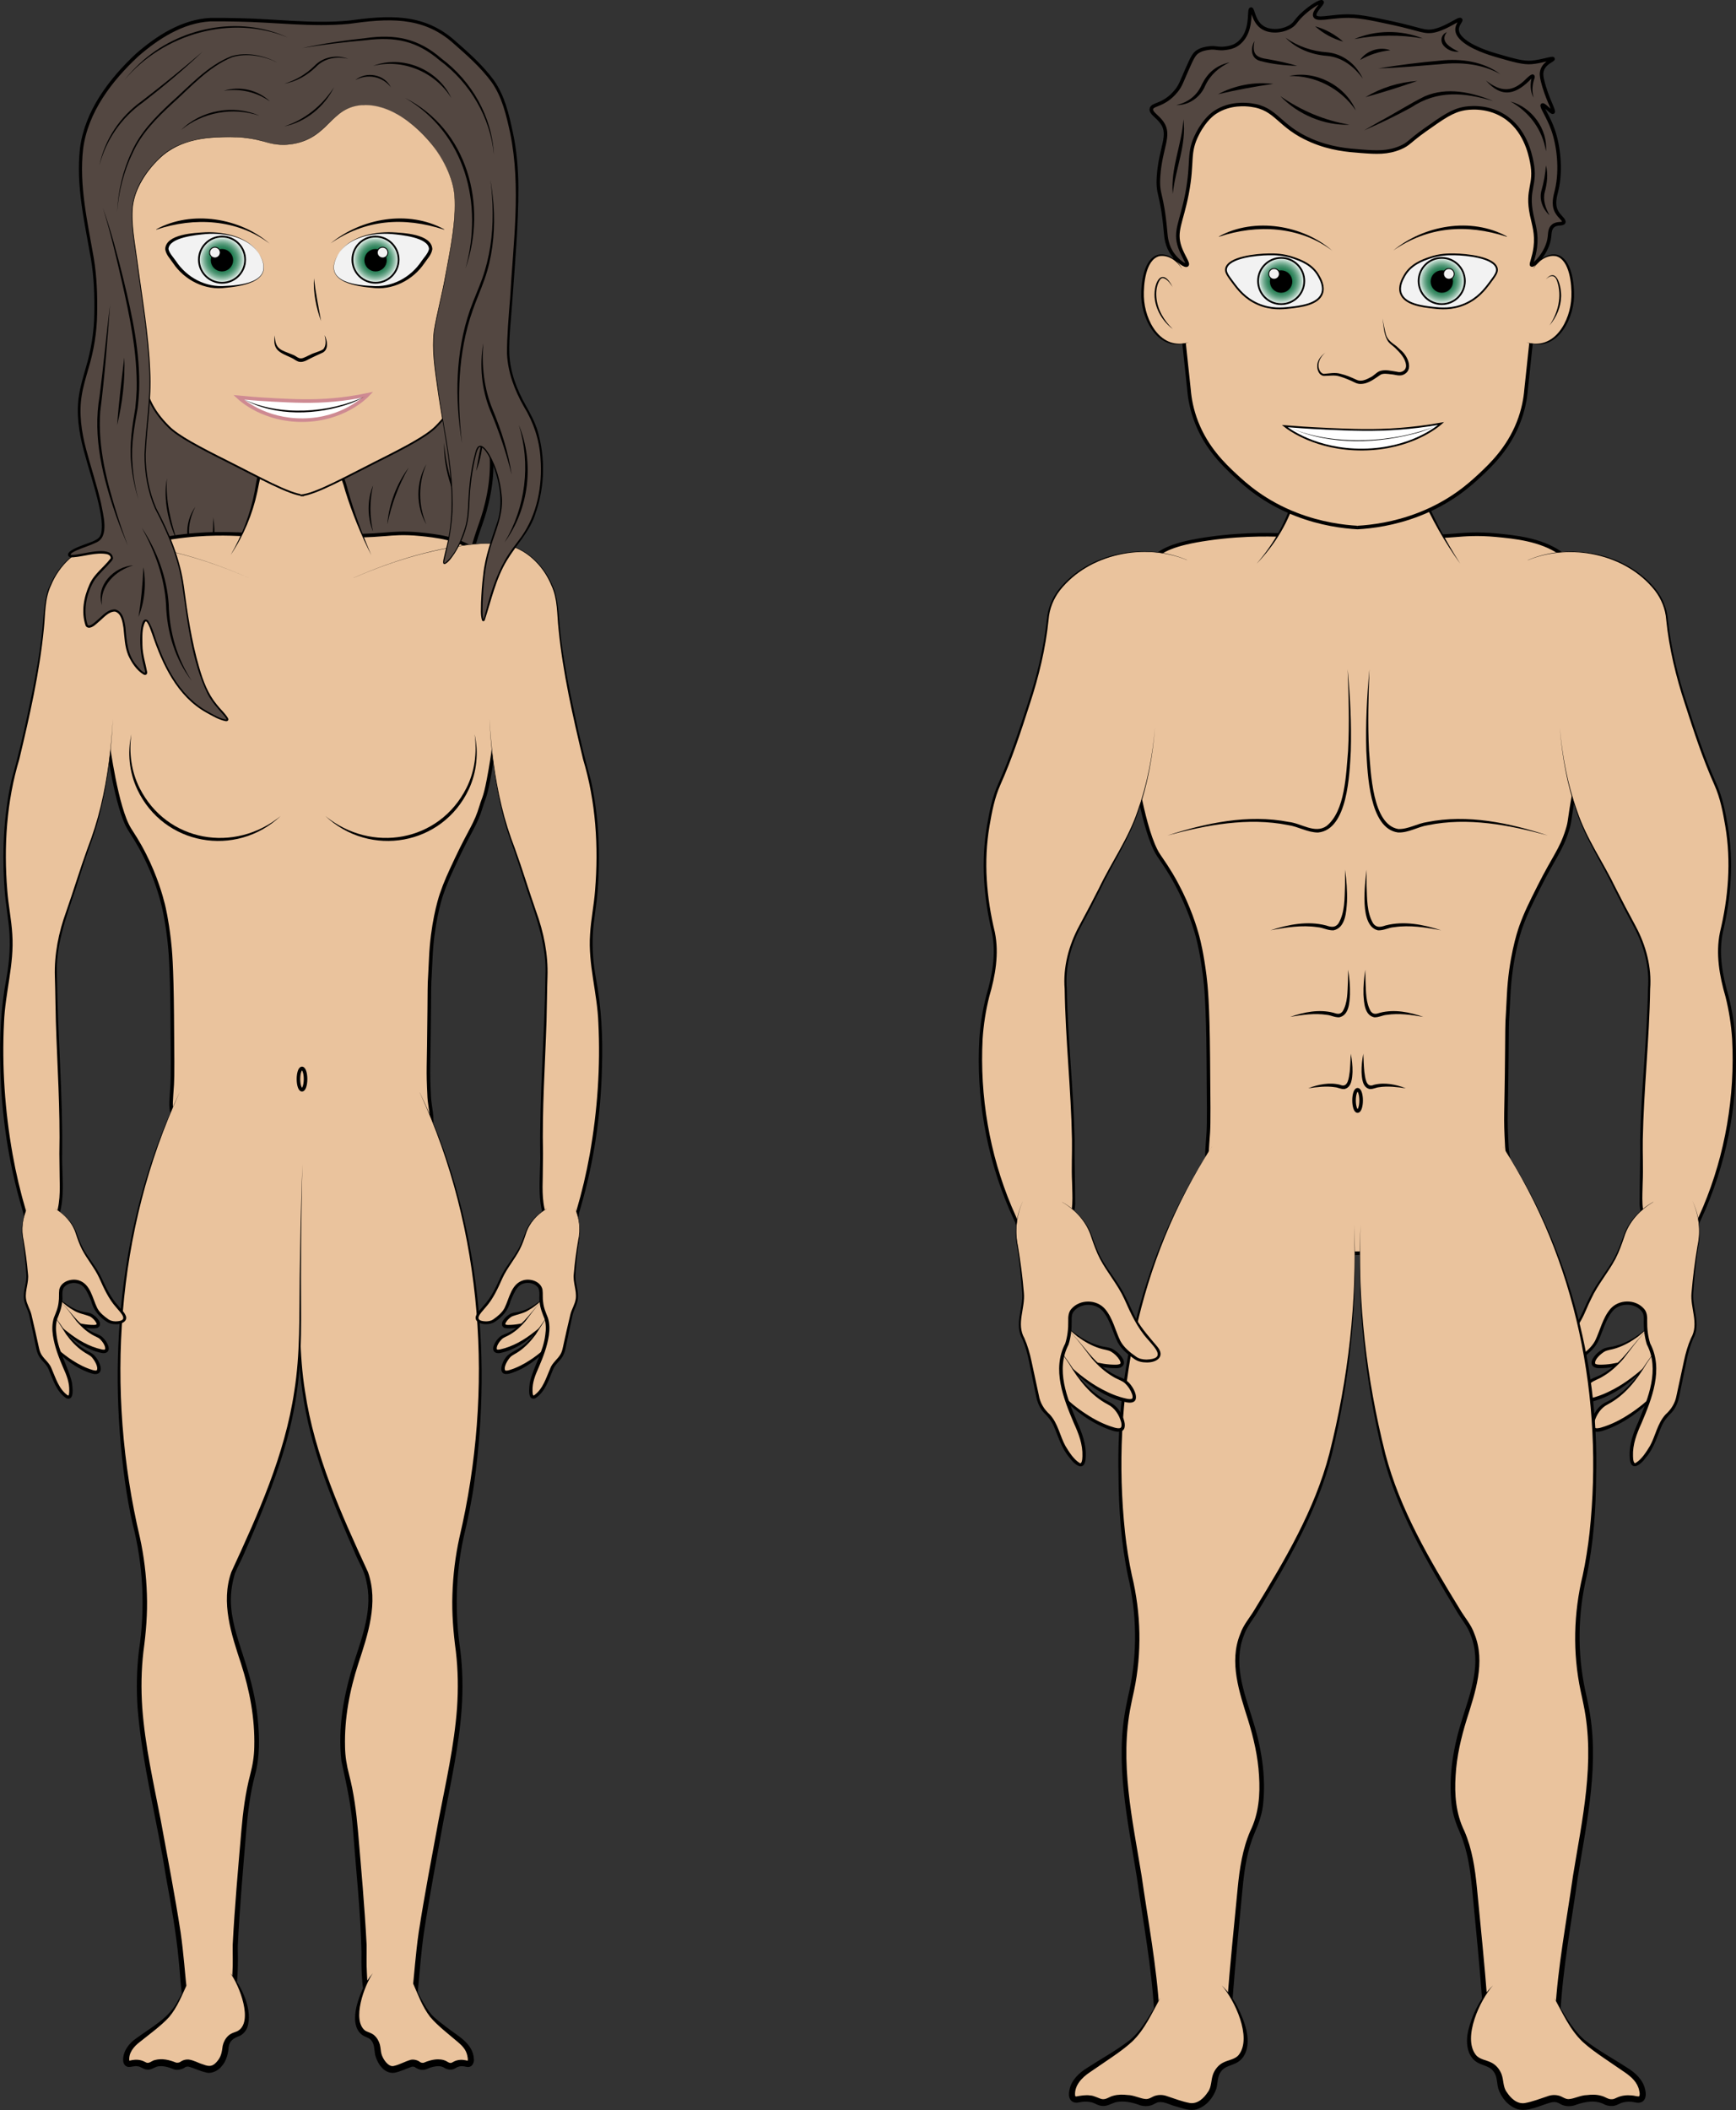 <?xml version="1.0" encoding="UTF-8"?><svg id="Layer_2" xmlns="http://www.w3.org/2000/svg" xmlns:xlink="http://www.w3.org/1999/xlink" viewBox="0 0 488.44 593.56"><rect x="0" y="0" width="488.44" height="593.56" fill="#333333" stroke="none"/><defs><style>.cls-1{fill:url(#radial-gradient-3);}.cls-1,.cls-2,.cls-3,.cls-4,.cls-5,.cls-6,.cls-7,.cls-8,.cls-9,.cls-10,.cls-11,.cls-12,.cls-13{stroke-miterlimit:10;}.cls-1,.cls-3,.cls-4,.cls-5,.cls-6,.cls-7,.cls-8,.cls-9,.cls-10,.cls-11,.cls-12,.cls-13{stroke:#000;}.cls-1,.cls-4,.cls-5,.cls-7,.cls-11,.cls-12,.cls-13{stroke-width:.5px;}.cls-2{stroke:#ce8a92;}.cls-2,.cls-5{fill:#fff;}.cls-3{fill:none;}.cls-4{fill:url(#radial-gradient-2);}.cls-7,.cls-8,.cls-14{fill:#f2f2f2;}.cls-15,.cls-9{fill:#534741;}.cls-16,.cls-10,.cls-13{fill:#eac39d;}.cls-8{stroke-width:.25px;}.cls-11{fill:url(#radial-gradient);}.cls-12{fill:url(#radial-gradient-4);}</style><radialGradient id="radial-gradient" cx="62.47" cy="73.05" fx="62.47" fy="73.05" r="6.5" gradientTransform="matrix(1, 0, 0, 1, 0, 0)" gradientUnits="userSpaceOnUse"><stop offset="0" stop-color="#006837"/><stop offset=".19" stop-color="#026939"/><stop offset=".33" stop-color="#0b6f40"/><stop offset=".44" stop-color="#1b784c"/><stop offset=".55" stop-color="#31855d"/><stop offset=".65" stop-color="#4d9573"/><stop offset=".74" stop-color="#6faa8e"/><stop offset=".83" stop-color="#98c2ae"/><stop offset=".92" stop-color="#c7ded3"/><stop offset="1" stop-color="#fcfdfc"/><stop offset="1" stop-color="#fff"/></radialGradient><radialGradient id="radial-gradient-2" cx="1557.47" cy="73.05" fx="1557.47" fy="73.05" gradientTransform="translate(1663.12) rotate(-180) scale(1 -1)" xlink:href="#radial-gradient"/><radialGradient id="radial-gradient-3" cx="360.47" cy="79.05" fx="360.47" fy="79.05" xlink:href="#radial-gradient"/><radialGradient id="radial-gradient-4" cx="1257.47" cy="79.05" fx="1257.47" fy="79.05" gradientTransform="translate(1663.12) rotate(-180) scale(1 -1)" xlink:href="#radial-gradient"/></defs><g id="HUMAN"><g id="FEMALE"><path class="cls-9" d="M36.97,32.55c-10.62,11.62-2.35,29.41-2,62,.23,21.75-3.38,20.67-1,33,3.28,16.97,10.31,20,13,40,.98,7.28,.63,11.21,4,15,5.24,5.9,13.74,5.02,26,5,35.23-.07,43.93,7.01,50,0,4.26-4.92,.37-8.88,5-29,2.15-9.37,3.53-10.83,5-17,3.61-15.14-.82-22.47-3-42-3.3-29.5,4.52-33.26-2-52-2.98-8.57-7.47-21.45-18-25-13.52-4.56-20,12-40,10-12.93-1.29-21.94-9.39-32-4-2.58,1.38-4.15,3.07-5,4Z"/><g><path class="cls-15" d="M46.97,134.55c-.33,2.9-.2,5.3,0,7,.24,2.06,.65,3.64,1,5,.65,2.48,1.39,4.52,2,6"/><path d="M46.97,134.55c-.43,6.16,1.03,12.2,3,18-2.61-5.54-4.12-11.9-3-18h0Z"/></g><g><path class="cls-15" d="M54.97,142.55c-1.49,2.5-1.9,4.58-2,6-.15,2.12,.32,3.37,0,6-.22,1.75-.67,3.13-1,4"/><path d="M54.97,142.55c-1.24,2.44-2,5.12-1.75,7.86,.27,2.73-.04,5.63-1.25,8.14,.82-2.65,1.07-5.35,.75-8.11-.21-2.79,.63-5.63,2.25-7.89h0Z"/></g><g><path class="cls-15" d="M58.97,158.55c.42-1.71,.8-3.73,1-6,.24-2.66,.17-5.02,0-7"/><path d="M58.97,158.55c.71-4.32,1.04-8.62,1-13,.73,4.31,.38,8.85-1,13h0Z"/></g><g><path class="cls-15" d="M66.97,149.55c.28,1.36,.53,3.5,0,6-.25,1.18-.63,2.19-1,3"/><path d="M66.97,149.55c.98,2.94,.62,6.36-1,9,.97-2.94,1.29-5.92,1-9h0Z"/></g><g><path class="cls-15" d="M104.97,149.55c-.51-1.61-1.07-4.03-1-7,.06-2.48,.54-4.54,1-6"/><path d="M104.97,149.55c-1.67-4.09-1.68-8.91,0-13-1,4.31-1,8.69,0,13h0Z"/></g><g><path class="cls-15" d="M124.97,124.55c.07,3.46,.57,6.17,1,8,1.1,4.63,2.64,7.08,3,12,.13,1.7,.07,3.11,0,4"/><path d="M124.97,124.55c.27,4.07,1.05,8.07,2.4,11.92,1.37,3.84,2.17,8,1.6,12.08,.15-4.1-.66-8.09-2.08-11.93-1.3-3.87-2.06-7.98-1.92-12.07h0Z"/></g><g><path class="cls-15" d="M135.97,122.55c-.22,1.86-.54,3.87-1,6-.3,1.41-.64,2.74-1,4"/><path d="M135.97,122.55c-.2,3.4-.75,6.81-2,10,.59-3.36,1.13-6.69,2-10h0Z"/></g><g><path class="cls-15" d="M119.97,130.55c-.77,1.55-2.11,4.77-2,9,.1,3.68,1.25,6.49,2,8"/><path d="M119.97,130.55c-2.33,5.42-2.33,11.6,0,17-3-5.1-2.99-11.89,0-17h0Z"/></g><g><path class="cls-15" d="M108.97,147.55c.31-2.23,.9-4.97,2-8,1.21-3.32,2.7-6,4-8"/><path d="M108.97,147.55c.46-5.73,2.58-11.38,6-16-2.85,5-4.86,10.35-6,16h0Z"/></g><g><path class="cls-15" d="M113.97,150.55c.33,2.33,.67,4.67,1,7"/><path d="M113.97,150.55c.67,2.28,1.01,4.62,1,7-.67-2.28-1-4.62-1-7h0Z"/></g><path class="cls-10" d="M84.62,336.34c-3.35,.1-5.04-2.26-8.61-4.61-7.36-4.83-9.92-1.16-17.22-5.53-1.36-.81-8.5-5.08-10.33-12.89-.57-2.41-.28-3.67,0-8.29,.15-2.44,.1-8.07,0-19.34-.12-14.3-.58-18.76-.86-21.18-.69-5.89-1.47-9.12-1.72-10.13-.58-2.31-2.04-7.6-5.17-13.82-1.86-3.7-3.36-5.83-4.31-7.37-3.66-5.95-6.03-23.95-6.03-23.95-.3-2.53-1.49-12.82-1.72-26.71-.09-5.52-.04-12.04,2.58-19.34,1.41-3.93,2.66-5.56,3.44-6.45,2.27-2.56,5.42-4.24,13.78-5.53,9.41-1.44,16.78-.98,18.94-.92,21.13,.56,31.7,.83,41.33,0,1.58-.14,4.97-.46,9.47,0,4.34,.44,10.76,1.09,15.5,4.61,7.49,5.56,8.14,17.06,8.61,23.03,.31,3.95,.09,7.82,0,9.21-.14,2.32-.41,4.8-1.72,11.97-1.68,9.21-1.31,9.97-2.62,17.45-1.41,8.07-1.76,7.53-2.55,10.18-1.53,5.19-3.09,6.66-6.89,14.74-2.02,4.29-3.15,6.7-4.31,10.13-.61,1.8-2.6,8.59-3.01,17.96-.43,9.67-.34,3.61-.43,14.28-.15,18.57-.43,16.12,0,24.87,.12,2.43,1.17,5.95,.43,8.75-.67,2.56-2.07,3.29-6.46,5.99-10.86,6.67-15.04,3.17-23.25,9.21-2.49,1.84-4.06,3.6-6.89,3.68Z"/><g><path class="cls-16" d="M69.97,162.55c-1.82-1.16-29-12-43.32-9.25-1.44,.28-9.02,2.51-12.73,11.97-2.04,5.21-.73,7.09-3.18,21.95-.61,3.73-1.26,6.81-2.55,12.97-3.86,18.48-4.66,17.24-5.73,24.95-.48,3.46-1.96,14.1-.64,26.94,.62,6.03,1.47,8.76,1.27,14.97-.19,5.94-1.12,8.26-1.91,14.97-.85,7.24-.74,12.8-.64,17.96,.12,5.74,.77,22.37,6.37,40.91,.18,.59,.32,2.49,1.27,3.99,1.05,1.65,2.77,2.57,4.46,2,2.3-.78,3.35-4.41,3.82-5.99,1.02-3.43,.74-5.95,.64-13.97-.08-6.22,.11-2.91,0-9.98-.26-16.59-1.13-23.74-1.27-38.91-.02-2.01-.27-4.57,0-7.98,.5-6.32,2.08-10.8,3.18-13.97,2.18-6.27,4.08-12.78,6.37-18.96,2.6-7.01,5.5-17.98,6.37-34.92"/><path d="M69.97,162.55c-11.31-4.92-23.58-8.64-35.91-9.58-2.07-.1-4.15-.08-6.2,.21-6.2,.87-11.22,5.9-13.52,11.53-1.78,3.79-1.55,8.05-2,12.17-1.22,12.41-4.02,24.61-6.91,36.72-3.59,11.86-4.39,24.57-3.38,36.87,.3,4.12,1.17,8.19,1.41,12.38,.58,8.37-2.02,16.48-2.33,24.8-.62,12.38,.25,24.87,2.42,37.08,.95,5.35,2.21,10.64,3.75,15.85,.21,.71,.29,1.58,.51,2.28,1.45,4.89,5.86,5.07,7.55,.02,1.64-3.85,1.5-7.99,1.41-12.1l-.07-6.23c.27-12.46-.6-24.88-.99-37.33-.11-3.71-.14-8.81-.27-12.45-.21-6.27,1.06-12.52,3.2-18.39,2.06-5.88,3.84-11.84,5.97-17.7,1.5-3.87,2.75-7.82,3.72-11.86,1.95-8.06,2.95-16.34,3.43-24.62-.59,12.41-2.34,24.94-6.77,36.61-1.38,3.91-2.59,7.88-3.88,11.83-2.67,7.8-5.55,15.73-5.08,24.11,.2,16.57,1.67,33.22,1.45,49.79-.16,6.92,1.51,15.55-2.91,21.48-3.56,3.83-7.63-.42-7.97-4.47-.06-.36-.27-1.08-.38-1.46-3.84-12.98-5.84-26.49-6.12-40.01-.26-8.3,.15-16.7,1.7-24.88,.76-4.07,1.08-8.19,.88-12.3-.21-4.1-1.07-8.2-1.36-12.36-.79-10.37-.36-20.91,1.91-31.07,1.63-5.78,3.22-12.27,4.45-18.13,1.76-8.11,3.41-16.24,4.25-24.5,.36-3.43,.48-9.09,2.15-12.24,2.39-5.69,7.51-10.69,13.79-11.53,2.06-.28,4.15-.3,6.22-.19,12.35,.97,24.6,4.73,35.91,9.68h0Z"/></g><g><path class="cls-16" d="M64.87,156.17c4.21-6.72,6.11-12.9,7.07-17.45,.71-3.37,.8-5.39,2.12-7.63,2.77-4.71,7.46-4.5,10.61-4.36,3.07,.14,7.53,.34,10.61,5.45,1.1,1.84,1.55,3.5,2.12,5.45,1.34,4.56,3.5,10.94,7.07,18.54"/><path d="M64.87,156.17c3.24-5.57,5.6-11.64,6.78-17.93,.55-3.17,.95-6.71,3.35-9.15,2.31-2.6,6.05-3.08,9.29-2.88,3.24,.05,6.84,.67,9.26,3.08,2.47,2.28,3.57,5.6,4.37,8.73,1.75,6.19,4.01,12.23,6.55,18.15-2.93-5.75-5.36-11.76-7.29-17.93-1.15-4.47-3.38-9.3-8.25-10.49-4.3-.77-9.92-1.51-13.27,1.95-2.29,2.31-2.6,5.62-3.26,8.68-1.36,6.33-3.92,12.41-7.53,17.78h0Z"/></g><path class="cls-13" d="M85.52,9.19c-5.28-.34-17.53-.51-30.19,5.21-4.29,1.94-16.48,7.44-21.56,19.09-2.14,4.89-2.33,9.28-2.16,12.15l6.85,54.41c.19,2.18,.75,4.47,2,8s2,7,7,12c2.66,2.66,8.37,5.69,17,10,8,4,17.01,9.1,21.06,9.31"/><path class="cls-13" d="M84.57,9.19c5.28-.34,17.53-.51,30.19,5.21,4.29,1.94,16.48,7.44,21.56,19.09,2.14,4.89,2.33,9.28,2.16,12.15l-6.85,54.41c-.19,2.18-.75,4.47-2,8s-2,7-7,12c-2.66,2.66-8.37,5.69-17,10-8,4-17.01,9.1-21.06,9.31"/><g><path class="cls-16" d="M99.47,162.55c1.82-1.16,29-12,43.32-9.25,1.44,.28,9.02,2.51,12.73,11.97,2.04,5.21,.73,7.09,3.18,21.95,.61,3.73,1.26,6.81,2.55,12.97,3.86,18.48,4.66,17.24,5.73,24.95,.48,3.46,1.96,14.1,.64,26.94-.62,6.03-1.47,8.76-1.27,14.97,.19,5.94,1.12,8.26,1.91,14.97,.85,7.24,.74,12.8,.64,17.96-.12,5.74-.77,22.37-6.37,40.91-.18,.59-.32,2.49-1.27,3.99-1.05,1.65-2.77,2.57-4.46,2-2.3-.78-3.35-4.41-3.82-5.99-1.02-3.43-.74-5.95-.64-13.97,.08-6.22-.11-2.91,0-9.98,.26-16.59,1.13-23.74,1.27-38.91,.02-2.01,.27-4.57,0-7.98-.5-6.32-2.08-10.8-3.18-13.97-2.18-6.27-4.08-12.78-6.37-18.96-2.6-7.01-5.5-17.98-6.37-34.92"/><path d="M99.47,162.55c11.3-4.95,23.56-8.71,35.91-9.68,2.07-.11,4.16-.09,6.22,.19,6.28,.84,11.4,5.84,13.79,11.53,1.66,3.21,1.79,8.67,2.15,12.24,.83,8.26,2.49,16.39,4.25,24.5,1.22,5.84,2.82,12.34,4.45,18.13,2.27,10.16,2.7,20.7,1.91,31.07-.29,4.16-1.15,8.26-1.36,12.36-.2,4.12,.13,8.24,.88,12.3,1.55,8.18,1.96,16.58,1.7,24.88-.28,13.53-2.29,27.03-6.12,40.01l-.22,.75c-.04,.14-.07,.24-.09,.34l-.07,.37c-.35,4-4.34,8.33-7.97,4.47-4.42-5.92-2.75-14.55-2.91-21.48-.22-16.57,1.25-33.22,1.45-49.79,.48-8.38-2.41-16.31-5.08-24.11-1.29-3.95-2.5-7.92-3.87-11.83-4.43-11.67-6.18-24.2-6.77-36.61,.48,8.28,1.48,16.56,3.43,24.62,.96,4.04,2.22,7.98,3.72,11.86,2.13,5.86,3.91,11.82,5.97,17.7,2.14,5.87,3.42,12.12,3.2,18.39-.13,3.63-.16,8.77-.27,12.45-.4,12.45-1.27,24.87-.99,37.33l-.07,6.23c-.1,4.11-.24,8.25,1.41,12.1,.67,1.7,1.79,3.78,3.81,3.73,1.94-.1,3.29-1.95,3.74-3.75,.22-.7,.3-1.57,.51-2.28,1.54-5.21,2.8-10.5,3.75-15.85,2.17-12.21,3.04-24.7,2.42-37.08-.31-8.31-2.92-16.43-2.33-24.8,.24-4.2,1.11-8.26,1.41-12.38,1.01-12.29,.21-25.01-3.38-36.87-2.89-12.11-5.69-24.31-6.91-36.72-.45-4.12-.22-8.38-2-12.17-2.3-5.64-7.32-10.66-13.52-11.53-2.05-.28-4.13-.31-6.2-.2-12.34,.94-24.6,4.67-35.91,9.58h0Z"/></g><g><path class="cls-16" d="M118.1,307.32c2.34,4.98,5.3,11.9,8.07,20.47,7.76,24.03,8.69,44.51,8.87,51.57,.05,1.92,.62,29.28-4.41,49.83-.56,2.28-2.26,8.87-2.66,17.88-.36,8.24,.56,14.36,.79,16.07,2.61,19.21-2.37,35.42-6.02,56.25-3.5,19.95-3.87,20.32-5.09,31.77-.48,4.49-.18,2.89-.99,10.46-.43,3.96-6.4,2.65-6.83,2.63-.4-.02-4.84,.26-6.5-3.36-.85-1.84-1.01-9.51-.85-12.84,0,0,0-5-2.46-33.41-1.54-17.74-4.01-15.05-3.52-27.23,.84-20.71,11.13-29.85,6.64-44.7-.55-1.8-.34-.49-3.73-8.22-1.65-3.77-6.97-15.91-10.24-26.6-3.75-12.28-4.99-23.83-4.99-35.83s0-23-.62-44.6"/><path d="M118.1,307.32c16.34,33.87,20.47,72.61,15.35,109.65-.7,5.19-1.86,10.69-3.07,15.76-2.21,10.4-2.42,21.13-.84,31.66,.64,5.35,.72,10.75,.37,16.12-.76,10.71-3.12,21.19-5.13,31.69-1.9,10.47-3.92,21.02-5.52,31.52-.75,5.29-1.14,10.58-1.65,15.91l-.21,1.99c-.24,3.54-4.6,3.98-7.35,3.42l-.24-.04h-.15c-2.7,.06-5.76-1.05-6.96-3.69-.8-2.04-.74-4.11-.92-6.2-.11-1.91-.11-4.13-.08-6.06-.24-11.29-1.5-22.59-2.35-33.88-.38-6.72-1.86-13.15-3.27-19.69-1.11-9.4,.66-18.97,3.53-27.89,2.43-7.53,5.38-15.23,3.39-23.13-.49-2.6-2-4.86-3-7.28-6.4-14.67-12.72-29.68-14.9-45.65-1.58-10.61-1.14-21.35-1.16-32.03,0-10.68-.16-21.36-.41-32.04,.36,10.67,.65,21.35,.77,32.04,.14,10.66-.18,21.38,1.53,31.93,2.65,17.87,10.2,34.55,17.71,50.82,3.02,8.56-.05,17.6-2.72,25.73-2.46,7.58-3.94,15.44-3.74,23.41,.04,2.65,.45,5.19,1.13,7.77,1.36,5.2,2.05,10.58,2.51,15.91,.91,10.65,1.87,21.28,2.43,31.98,.04,2.58-.09,5.41,.08,8,.21,4.98,.51,8.45,6.58,8.48,2.13,.31,5.83,.74,6.09-2.05,.65-5.96,1.04-11.99,1.91-17.94,1.64-10.6,3.66-21.04,5.6-31.59,2.02-10.46,4.4-20.89,5.18-31.52,.36-5.29,.29-10.61-.33-15.87-.71-5.28-1.16-10.71-.97-16.06,.17-5.38,.82-10.74,1.97-15.99,9.75-41.4,6.76-86.35-11.17-125.17h0Z"/></g><g><path class="cls-16" d="M116.19,557.87c.83,1.59,3.12,7.17,5.23,9.4,1.38,1.46,2.78,2.57,5.03,4.36,3.35,2.67,5.03,3.66,5.75,6.11,.09,.32,.57,1.95,0,2.62-.5,.58-1.27-.21-2.87,0-1.54,.2-1.68,1.03-2.87,.87-.89-.12-.98-.61-2.16-.87-.8-.18-1.42-.1-2.16,0-2.11,.29-2.33,1.06-3.59,.87-1.08-.16-1.06-.76-2.16-.87-.89-.09-1.27,.26-2.87,.87-1.85,.7-2.78,1.06-3.59,.87-1.6-.36-2.58-2.09-2.87-2.62-1.22-2.16-.46-3.36-1.44-5.23-1.26-2.41-3.03-1.4-4.31-3.49-1.95-3.18,.12-8.85,.72-10.47,.89-2.44,2.05-4.17,2.87-5.23"/><path d="M116.19,557.87c1.46,2.68,3.3,6.72,5.31,8.95,1.19,1.23,2.59,2.26,3.98,3.32,3.09,2.49,7.69,4.58,7.85,9.14,.1,.88-.43,2.17-1.55,2.17-.36,.03-.84-.11-1.17-.16-.68-.12-1.39-.07-1.99,.23-.42,.22-.87,.55-1.44,.64-.67,.11-1.3-.01-1.88-.31-.52-.3-.66-.4-1-.49-.92-.28-2.26-.06-3.27,.28-.52,.2-1.51,.71-2.25,.62-.75,.02-1.6-.43-2.14-.82-.15-.07-.52-.12-.71-.08-1.6,.52-3.25,1.42-4.98,1.72-2.86,.35-4.75-2.57-5.38-4.95-.35-1.74-.12-3.25-1.36-4.42-.45-.46-1.26-.62-2.19-1.19-2.59-1.78-2.3-5.41-1.74-7.98,.88-3.43,2.27-6.81,4.63-9.47-2.36,3.33-6.05,13.3-2.11,16.2,.56,.35,1.57,.5,2.45,1.23,.85,.73,1.33,1.64,1.62,2.63,.26,1.01,.24,1.9,.44,2.6,.37,1.35,1.46,2.95,2.57,3.37,.31,.11,.46,.14,.79,.09,1.75-.36,3.14-1.26,4.91-1.76,.85-.18,1.94,.09,2.59,.62,.15,.1,.22,.13,.33,.17,.22,.06,.5,.1,.73,.03,1.16-.51,2.69-.96,4.05-.95,.53,0,1.07,.07,1.58,.22,.73,.18,1.16,.65,1.68,.77,.54,.09,.51-.06,1.27-.42,.98-.47,2.12-.53,3.14-.32l.63,.14c.18,.04,.17,0,.02,.07-.1,.08-.04,.06-.02-.03,.11-.46,0-.99-.11-1.5-.34-1.64-1.4-2.75-2.67-3.82-2.39-2.04-5.83-4.68-7.82-7.1-2.2-2.89-3.36-6.22-4.78-9.42h0Z"/></g><g><path class="cls-16" d="M50.53,307.32c-2.34,4.98-5.3,11.9-8.07,20.47-7.76,24.03-8.69,44.51-8.87,51.57-.05,1.92-.62,29.28,4.41,49.83,.56,2.28,2.26,8.87,2.66,17.88,.36,8.24-.56,14.36-.79,16.07-2.61,19.21,2.37,35.42,6.02,56.25,3.5,19.95,3.87,20.32,5.09,31.77,.48,4.49,.18,2.89,.99,10.46,.43,3.96,6.4,2.65,6.83,2.63,.4-.02,4.84,.26,6.5-3.36,.85-1.84,1.01-9.51,.85-12.84,0,0,0-5,2.46-33.41,1.54-17.74,4.01-15.05,3.52-27.23-.84-20.71-11.13-29.85-6.64-44.7,.55-1.8,.34-.49,3.73-8.22,1.65-3.77,6.97-15.91,10.24-26.6,3.75-12.28,4.99-23.83,4.99-35.83s0-23,.62-44.6"/><path d="M50.53,307.32c-17.93,38.81-20.92,83.77-11.17,125.17,1.15,5.25,1.8,10.61,1.97,15.99,.2,5.35-.25,10.78-.97,16.06-.62,5.26-.69,10.58-.33,15.87,.78,10.63,3.15,21.06,5.18,31.52,1.93,10.55,3.96,20.98,5.6,31.59,.86,5.95,1.26,11.99,1.91,17.94,.27,2.81,3.97,2.34,6.09,2.05,6.02-.04,6.38-3.4,6.58-8.48,.18-2.59,.04-5.41,.08-8,.56-10.71,1.52-21.33,2.43-31.98,.46-5.32,1.14-10.71,2.51-15.91,.68-2.57,1.09-5.11,1.13-7.77,.2-7.97-1.28-15.83-3.74-23.41-2.67-8.13-5.74-17.17-2.72-25.73,7.51-16.27,15.06-32.95,17.71-50.82,1.7-10.55,1.38-21.27,1.53-31.93,.12-10.68,.41-21.36,.77-32.04-.24,10.68-.41,21.36-.41,32.04-.02,10.68,.42,21.42-1.16,32.03-1.43,10.64-4.77,20.91-8.7,30.86-1.95,4.98-4.03,9.91-6.2,14.8-.74,1.79-1.8,3.61-2.5,5.39-.96,3.12-1.37,6.42-1.07,9.67,.44,5.23,2.36,10.25,3.95,15.35,1.63,5.1,2.95,10.36,3.5,15.74,.53,5.36,.66,10.9-.79,16.13-1.34,5.15-1.99,10.4-2.44,15.71-.88,10.64-1.82,21.29-2.36,31.92-.05,1.25,.04,2.76,.03,3.98-.02,2.71-.08,5.39-.46,8.1-.13,1.38-.76,3-1.91,3.96-1.6,1.44-3.68,1.87-5.71,1.86-.78,.12-1.57,.22-2.38,.23-2.28,.15-5.15-.95-5.25-3.6l-.21-1.99c-.3-2.66-.44-5.35-.72-7.98-.73-7.98-2.17-15.8-3.61-23.7-2.48-15.86-6.68-31.41-7.98-47.45-.36-5.36-.27-10.77,.37-16.12,1.81-11.86,1.24-23.95-1.73-35.55-.87-3.66-1.64-8.14-2.17-11.87-5.12-37.04-.99-75.79,15.35-109.65h0Z"/></g><g><path class="cls-16" d="M52.78,557.87c-.88,1.59-3.31,7.17-5.56,9.4-1.47,1.46-2.95,2.57-5.34,4.36-3.56,2.67-5.35,3.66-6.11,6.11-.1,.32-.6,1.95,0,2.62,.53,.58,1.34-.21,3.05,0,1.63,.2,1.79,1.03,3.05,.87,.95-.12,1.04-.61,2.29-.87,.85-.18,1.51-.1,2.29,0,2.24,.29,2.48,1.06,3.82,.87,1.15-.16,1.13-.76,2.29-.87,.95-.09,1.35,.26,3.05,.87,1.97,.7,2.95,1.06,3.82,.87,1.7-.36,2.74-2.09,3.05-2.62,1.3-2.16,.49-3.36,1.53-5.23,1.34-2.41,3.22-1.4,4.58-3.49,2.07-3.18-.13-8.85-.76-10.47-.95-2.44-2.18-4.17-3.05-5.23"/><path d="M52.78,557.87c-1.57,3.29-2.81,6.71-5.21,9.55-2.14,2.38-5.79,5.02-8.29,7.04-1.66,1.25-3.2,3.14-2.88,5.29,.04,.06,0-.02-.1-.05l.99-.2c1.05-.18,2.19-.09,3.18,.37,.76,.36,.78,.48,1.36,.39,.56-.12,1.01-.59,1.76-.76,2.02-.55,4.06-.03,5.84,.68,.29,.1,.49,.09,.83,.03,.31-.07,.35-.12,.93-.47,.57-.31,1.19-.41,1.84-.39,1.57,.21,2.66,.96,4.09,1.37,1.71,.68,2.67,.63,3.84-.69,1.25-1.38,1.45-2.62,1.7-4.54,.23-1.04,.71-1.99,1.51-2.77,.83-.81,1.94-1.04,2.62-1.34,4.68-2.47,.49-13.09-2.01-16.33,3.22,3.56,6.48,10.51,4.77,15.36-.37,.93-1.16,1.85-2.13,2.3-1.78,.67-2.76,1.33-3.09,3.11-.08,1.7-.65,4.03-1.96,5.42-.9,1.22-2.9,2.26-4.48,1.73-1.64-.34-3.4-1.28-4.96-1.64-.25,0-.56,.03-.78,.16-.67,.57-2.3,1.03-3.33,.58-1.51-.62-3.18-1.1-4.69-.71-.89,.31-1.77,1.03-2.93,.81-.95-.12-1.56-.84-2.51-.91-1.03-.19-1.66,.31-2.78,.15-.95-.26-1.26-1.17-1.27-1.92-.02-2.59,1.75-4.8,3.78-6.16,4.33-3.18,9.29-5.7,11.74-10.73l2.64-4.72h0Z"/></g><g><path class="cls-15" d="M101.97,29.55c-9.17,.54-9.31,9.47-20,11-6.7,.96-7.82-2.39-19-2-4.9,.17-9.32,.37-14,3-6.15,3.45-8.94,8.93-10,11-3.33,6.53-1.53,11.66,1,31,1.2,9.2,1.8,13.8,2,17,1.21,19.84-3.11,24.11,0,37,1.76,7.3,3.38,6.91,7,17,3.58,10,2.42,15.82,6,30,1.68,6.65,3.06,10.44,6,14,1.45,1.76,3.34,3.53,3,4-.46,.64-4.7-1.52-7-3-12.35-7.96-13.86-25.44-16-25-1.13,.23-1.48,5.22-1,9,.45,3.48,1.57,5.68,1,6-.62,.35-2.7-1.78-4-4-2.26-3.85-1.37-8.52-2.5-11.5-2.62-6.9-8,4-10,2-.39-.39-2-6,1.5-12.5,1.05-1.95,5.5-5.83,5.5-6.5,0-4-12.35,.74-12-1,.37-1.86,8-3,9-5,2.41-4.82-3.86-19.78-5.5-28.5-2.87-15.25,4.05-17.68,4-36-.05-15.59-2.08-15.12-4-33-1.42-13.24,1.2-21.13,9-31C42.07,9.77,53.61,5.6,58.97,5.55c9.26-.08,12.91,.28,28,1,13.39,.64,17.32-2.16,27-1,8.46,1.01,13.28,5.31,21,13,5.72,5.69,7.13,10.28,9,19,2.4,11.17,1.63,22.6,0,45-1,13.8-1.69,16.95,0,23,2.53,9.06,6.5,10.74,8,20,.38,2.33,1.66,10.89-2,20-2.97,7.37-6.18,7.65-10,17-2.73,6.68-3.36,12.09-4,12-.7-.1-.46-6.13,0-11,1.25-13.16,5.63-15.49,5-24-.54-7.35-4.21-14.25-6-14-.31,.04-.99,.36-2,6-1.62,9.02-.52,11.76-2,17-1.67,5.91-5.28,10.3-6,10-.68-.29,1.27-4.66,2-12,.42-4.15,.24-7.2,0-11-.48-7.61-1.36-10.3-3-21-1.47-9.6-2.2-14.5-2-19,.2-4.42,.74-4.73,3-16,3.9-19.47,3.47-24.47,2-29-.47-1.45-1.61-4.58-4-8-.59-.84-9.79-13.66-21-13Z"/><path d="M101.97,29.55c-2.59,.15-5.13,1.17-7.06,2.92-1.99,1.67-3.64,3.72-5.77,5.23-4.2,3.12-9.95,3.83-14.87,2.13-2.5-.69-5.08-1.13-7.67-1.23-7.67-.26-16.09,.41-21.83,6.1-3.65,3.55-6.73,8.22-7.39,13.34-.49,5.17,.64,10.35,1.29,15.47,1.35,10.3,3.21,20.57,3.6,30.96,.42,7.81-.96,15.56-1.28,23.33-.02,5.15,.9,10.39,2.95,15.12,3.63,6.89,6.73,14.19,7.79,21.97,1.04,7.73,2.14,15.43,4.34,22.92,1.06,3.72,2.45,7.4,4.94,10.41,.99,1.29,2.28,2.37,3.13,3.79,.1,.21,.18,.49-.03,.71-.27,.22-.47,.14-.65,.14-1.97-.4-3.67-1.46-5.41-2.4-8.2-4.59-12.36-13.53-15.23-22.07-.45-1.12-.8-2.52-1.53-3.44-.21-.19-.26-.2-.43-.02-1.01,1.91-.79,4.36-.79,6.49,.03,2.65,.86,5.08,1.34,7.67,.01,.24-.03,.52-.28,.69-.32,.16-.55,.04-.72-.02-2.01-1.23-3.36-3.31-4.33-5.42-1.02-2.49-1.05-5.18-1.34-7.73-.27-1.63-.57-4.06-2.38-4.57-1.86-.03-3.22,1.78-4.6,2.9-.77,.65-1.51,1.48-2.6,1.65-.43,.03-.92-.18-1.09-.64-1.28-3.84-.49-8.04,1.15-11.63,1.27-2.88,3.99-4.73,5.84-7.17,.09-.17,.08-.05,.07-.25-.02-.53-.45-.86-1.02-1.01-3.11-.6-6.39,.65-9.54,.88-.35,0-.66,.09-1.17-.17-1.8-1.92,6.21-3.8,7.32-4.61,1.28-.53,1.76-1.44,1.87-2.76,.25-2.52-.33-5.11-.87-7.59-1.18-5.05-2.85-9.98-4.18-15-1.35-5.05-2.15-10.37-1.29-15.58,.41-2.6,1.18-5.11,1.89-7.61,1.49-4.96,2.33-10.08,2.39-15.25,.08-5.17-.09-10.37-.96-15.45-1.78-10.23-4.25-20.57-3.07-31.04,1.36-10.53,8.17-19.51,15.73-26.58,5.84-5.12,13-9.69,20.99-10.09,2.6-.02,5.21,0,7.81,.07,10.37,.17,20.73,1.67,31.08,.69,10.91-1.49,20.98-2.26,29.84,5.6,3.94,3.45,7.87,6.91,10.99,11.16,3.07,4.33,4.27,9.59,5.36,14.68,1.11,5.11,1.52,10.35,1.55,15.56,.02,10.42-.92,20.78-1.65,31.15-.29,4.62-1.06,10.98-.9,15.52,.21,5.16,2.1,10.11,4.63,14.58,1.27,2.26,2.53,4.58,3.31,7.1,2.23,7.52,2.06,15.77-.54,23.18-1.52,5.09-5.42,8.88-8.07,13.31-3.14,5.17-4.4,11.16-6.25,16.85-.06,.07-.11,.21-.35,.26-.26,.01-.37-.18-.41-.26-.5-1.61-.27-3.31-.28-4.96,.11-2.6,.28-5.2,.61-7.79,.52-5.21,2.39-10.15,4.03-15.05,1.56-4.95,.76-10.34-.98-15.16-.53-1.37-2.41-6.04-4.14-5.78-.77,.88-.95,2.37-1.26,3.51-.83,3.8-1.33,7.66-1.49,11.55-.11,2.58-.24,5.23-.99,7.75-.72,2.51-1.8,4.92-3.21,7.12-.77,1.09-1.44,2.24-2.63,2.95-.99,.32-.47-1.27-.39-1.76l.45-1.9c4.17-15.33-.27-30.98-2.35-46.27-.71-5.13-1.54-10.34-.92-15.54,.83-5.14,2.24-10.14,3.15-15.27,1.37-7.63,3.19-15.36,2.62-23.15-1.15-11.33-14.01-25.7-25.87-25.22h0Zm0,0c11.92-.5,24.77,13.9,25.95,25.22,.59,7.8-1.22,15.55-2.57,23.18-.9,5.11-2.3,10.15-3.12,15.26-.6,5.17,.23,10.36,.95,15.49,1.37,10.3,3.89,20.46,4.13,30.89,.28,5.86-.69,11.71-2.14,17.37-.07,.45-.24,.93-.18,1.38,.04,.11,.03,.09,.18,.05,2.95-2.4,4.51-6.33,5.65-9.89,.74-2.49,.86-5.08,.96-7.68,.21-4.55,.76-9.11,1.96-13.51,.87-3.58,2.75-1.44,3.95,.57,1.95,3.41,3.03,7.28,3.43,11.17,.73,5.31-1.71,10.25-3.2,15.18-1.46,4.98-1.93,10.18-2.13,15.35,.01,1.56-.2,3.23,.23,4.72,.03,.07,.05,.02-.05,.02,.3-.56,.5-1.55,.72-2.3,1.29-5.03,2.88-10.06,5.49-14.6,1.28-2.29,2.98-4.31,4.49-6.39,4.49-6.34,5.98-14.43,5.41-22.09-.32-5.21-1.96-10.13-4.69-14.57-2.57-4.52-4.5-9.56-4.74-14.85-.05-4.6,.5-10.97,.87-15.59,.85-15.43,3.15-31.24,.02-46.5-1.1-5.04-2.27-10.19-5.27-14.39-3.03-4.12-7.02-7.62-10.86-10.98-8.65-7.67-18.57-6.83-29.24-5.35-10.38,1-20.81-.47-31.2-.63-2.59-.07-5.18-.08-7.78-.06-7.68,.41-14.66,4.9-20.33,9.87-7.4,6.9-14.12,15.68-15.47,25.96-1.19,10.28,1.26,20.65,3,30.77,.86,5.17,1.03,10.41,.94,15.62-.07,5.23-.94,10.46-2.45,15.45-.71,2.5-1.48,4.98-1.88,7.51-.84,5.09-.07,10.31,1.25,15.26,1.33,5.02,2.98,9.96,4.16,15.03,.56,3.16,2.5,9.55-1.39,11.14-1.79,.88-3.65,1.39-5.44,2.18-.69,.34-1.51,.65-1.78,1.29,0,0-.04-.08-.03-.06,.07,.05,.46,.08,.74,.05,2.41,.03,10.67-2.85,11.26,.76,.14,.32-.29,.87-.48,1.09-1.48,1.73-3.19,3.24-4.57,5.03-2.33,3.64-3.4,8.56-2.1,12.72,.14,.42,.73,.32,1.23-.03,.51-.32,1-.75,1.48-1.18,1.47-1.2,2.94-3.16,5.1-3.04,2.18,.56,2.6,3.25,2.87,5.1,.31,3.89,.57,7.82,3.27,10.81,.61,.73,1.38,1.67,2.24,1.93,.08-.6-.25-1.33-.39-2.03-.87-3.17-1.15-6.48-.83-9.75,.1-.93,.5-4.24,2.05-2.92,1.48,2.23,1.92,4.86,2.96,7.3,2.66,7.19,6.8,14.33,13.65,18.18,1.68,.87,3.66,2.22,5.5,2.34,0,.05,0-.07-.07-.2-.13-.25-.32-.51-.52-.76-1.68-1.95-3.53-3.89-4.74-6.21-4.54-9.42-5.61-20.07-7.11-30.29-1.04-7.76-4.1-15.01-7.71-21.89-2.07-4.79-2.98-10.06-2.95-15.26,.34-7.79,1.73-15.5,1.33-23.32-.36-10.37-2.21-20.66-3.53-30.95-.64-5.14-1.76-10.32-1.26-15.52,.68-5.18,3.78-9.84,7.46-13.41,5.78-5.7,14.22-6.37,21.92-6.09,2.6,.1,5.18,.55,7.68,1.25,4.91,1.71,10.63,1.01,14.83-2.09,2.13-1.5,3.78-3.55,5.78-5.22,1.94-1.75,4.48-2.76,7.07-2.91h0Z"/></g><path d="M129.97,124.55c-2.03-12.39-1.88-25.43,2.28-37.39,1.05-2.98,2.37-5.85,3.43-8.79,2.09-5.9,2.98-12.18,2.93-18.43,0-3.14-.22-6.27-.63-9.39,.53,3.1,.89,6.23,1,9.38,.2,6.31-.55,12.69-2.66,18.66-1.05,2.99-2.34,5.85-3.36,8.81-4.18,11.84-4.42,24.76-2.98,37.14h0Z"/><path d="M135.97,96.55c-.48,6.33,.19,12.76,2.64,18.64,2.43,5.88,4.43,12.04,5.36,18.36-1.54-6.2-3.55-12.2-6.06-18.08-2.4-5.96-3.04-12.6-1.94-18.92h0Z"/><path d="M145.97,119.55c4.45,10.69,2.87,23.68-4,33,5.93-9.84,7.42-22.03,4-33h0Z"/><path d="M130.97,75.55c5.07-18.18-.06-38.12-17-48,17.6,8.85,23.23,30.16,17,48h0Z"/><path d="M138.97,43.55c-.98-10.55-6.76-20.26-15.23-26.54-6.57-5.57-12.43-6.71-20.83-5.7-6.01,.54-12,1.2-17.95,2.24,5.9-1.31,11.89-2.17,17.89-2.82,8.33-1.2,14.87,.08,21.33,5.72,8.54,6.38,14.29,16.38,14.78,27.09h0Z"/><path d="M104.97,18.55c8.25-3.25,18.31,1,22,9-4.59-7.3-13.59-11.13-22-9h0Z"/><path d="M93.97,24.55c-2.69,5.5-7.96,9.81-14,11,5.82-1.87,10.72-5.88,14-11h0Z"/><path d="M79.97,23.55c3.23-.95,6.13-2.67,8.52-5.03,2.42-2.54,6.26-3.22,9.48-1.97-3.27-.81-6.79-.17-9.14,2.34-2.43,2.33-5.51,4.1-8.86,4.66h0Z"/><path d="M80.97,10.55c-15.93-6.58-35.03-1.05-46,12,1.32-1.67,2.77-3.23,4.33-4.68,10.95-10.21,27.94-13.67,41.67-7.32h0Z"/><path d="M77.97,17.55c-3.9-1.85-8.47-2.7-12.66-1.46-6.73,2.76-11.71,8.49-17.06,13.28-4.26,3.94-8.38,8.12-10.83,13.45-2.55,5.21-4.01,10.93-4.46,16.73,.28-5.82,1.61-11.62,4.12-16.9,2.38-5.4,6.59-9.67,10.83-13.65,5.39-4.76,10.43-10.56,17.3-13.22,4.27-1.21,8.89-.21,12.75,1.76h0Z"/><path d="M56.97,14.55c-5.32,5.08-11,9.79-16.8,14.29-6.02,4.27-10.36,10.54-12.2,17.71,1.46-7.3,5.85-13.78,11.89-18.1,5.84-4.48,11.53-9.11,17.11-13.9h0Z"/><path d="M50.97,36.55c5.62-5.58,14.76-7.24,22-4-7.47-2.52-15.92-1-22,4h0Z"/><path d="M75.97,28.55c-3.79-2.68-8.42-3.74-13-3,4.41-1.47,9.68-.25,13,3h0Z"/><path d="M99.97,22.55c3.05-2.61,8.23-1.64,10,2-2.34-3.08-6.62-3.88-10-2h0Z"/><g><path class="cls-15" d="M28.97,58.55c1.87,5.73,3.16,10.56,4,14,3.72,15.14,7.63,31.09,5,45-.29,1.54-1.05,5.09-1,10,.06,5.7,1.17,10.26,2,13"/><path d="M28.97,58.55c2.31,6.56,4.11,13.3,5.77,20.05,2.46,10.12,4.71,20.49,4.41,30.98-.04,1.31-.25,3.93-.42,5.23-.9,5.1-1.89,10.28-1.46,15.49,.18,3.46,.76,6.9,1.7,10.25-1.06-3.31-1.76-6.75-2.07-10.22-.53-5.21,.32-10.47,1.18-15.6,.15-1.29,.34-3.87,.38-5.17,.2-10.43-1.97-20.69-4.28-30.82-1.55-6.78-3.15-13.54-5.21-20.19h0Z"/></g><g><path class="cls-15" d="M30.97,85.55c-.35,4.76-.95,12.04-2,21-.51,4.34-.89,7.1-1,8-.89,7.12,0,18.85,8,39"/><path d="M30.97,85.55c-.68,9.64-1.54,20.67-2.77,30.21-.73,10.07,1.91,20.06,4.94,29.6,.87,2.75,1.83,5.48,2.83,8.19-1.11-2.67-2.19-5.35-3.17-8.07-3.83-10.86-6.81-22.54-4.77-34.1,1.03-7.87,1.96-17.92,2.95-25.83h0Z"/></g><g><path class="cls-15" d="M34.97,100.55c-.18,3.79-.49,7.8-1,12-.29,2.41-.63,4.75-1,7"/><path d="M34.97,100.55c.26,6.38-.53,12.8-2,19,.43-6.16,1.26-12.87,2-19h0Z"/></g><g><path class="cls-15" d="M39.97,148.55c4.93,8.23,6.51,15.1,7,20,.37,3.72,.24,7.59,2,13,1.44,4.43,3.46,7.79,5,10"/><path d="M39.97,148.55c4.19,6.4,7,13.82,7.5,21.49,.18,7.63,2.28,15.1,6.5,21.51-4.74-6.08-7.02-13.82-7.25-21.45-.43-7.62-3.12-14.89-6.76-21.55h0Z"/></g><g><path class="cls-15" d="M38.97,173.55c.55-1.96,1.14-4.68,1.37-8,.16-2.3,.12-4.34,0-6"/><path d="M38.97,173.55c.76-4.68,1.18-9.26,1.37-14,.85,4.65,.39,9.61-1.37,14h0Z"/></g><g><path class="cls-15" d="M37.47,159.06c-.66,.12-4.51,.87-7.05,4.12s-1.85,6.51-1.72,7.06"/><path d="M37.47,159.06c-4.94,1.38-9.44,5.73-8.78,11.18-1.85-5.51,3.41-10.9,8.78-11.18h0Z"/></g><path d="M77.33,94.29c.05,4.14,1.81,4.13,5.05,5.5,.81,.26,1.5,1.09,2.37,1.02,.71-.04,1.59-.61,2.46-.98,1.15-.64,2.77-.9,3.78-1.62,.86-1.08,.66-2.61,.34-3.92,.74,1.42,1.22,3.91-.48,4.88-1.49,.68-3.06,1.39-4.51,2.16-.65,.35-1.6,.66-2.41,.38-.75-.27-1.24-.76-1.94-1.06-3.29-1.51-5.41-2.11-4.65-6.36h0Z"/><path d="M90.33,90.29c-1.4-3.83-2.21-7.91-2-12,.47,4,1.28,8.05,2,12h0Z"/><g><path class="cls-2" d="M76.69,112.48c-3.86-.2-7.12-.47-9.56-.71,.74,.69,7.21,6.55,18.17,6.42,11.25-.13,17.53-6.46,18.17-7.13-3.75,.78-7.02,1.2-9.56,1.43-6.13,.55-11.01,.32-17.22,0Z"/><path d="M68.55,112.32c10.12,4.81,24.21,3.95,34.21-.84-1.31,.68-2.61,1.38-3.99,1.94-9.5,3.41-21.19,3.86-30.22-1.1h0Z"/></g><g><g><path class="cls-14" d="M72.97,71.55c-1.79-3.17-5.03-4.31-7-5-2.92-1.03-5.35-1.02-7-1-3.53,.04-11.34,.85-12,4-.22,1.04,.52,2.02,2,4,1.33,1.78,3.29,4.4,7,6,3.64,1.57,6.82,1.25,9,1,2.89-.33,7.88-.9,9-4,.71-1.97-.46-4.05-1-5Z"/><path d="M72.97,71.55c-3.07-4.9-9.65-6.14-15.04-5.72-2.65,.25-10.32,.94-10.53,4.19,.22,1.19,1.35,2.34,2.06,3.36,3.1,4.71,8.44,7.57,14.11,7.05,5.48-.24,13.7-1.56,9.39-8.89h0Zm0,0c4.47,7.26-3.86,8.88-9.35,9.39-5.86,.86-11.7-2.1-14.95-6.96-.84-1.27-1.92-2.24-2.19-3.88,.15-4.31,8.29-4.58,11.43-4.77,5.43-.13,12.04,1.25,15.06,6.22h0Z"/></g><circle class="cls-11" cx="62.47" cy="73.05" r="6.5"/><circle class="cls-6" cx="62.45" cy="73.2" r="2.65"/><circle class="cls-8" cx="60.47" cy="71.05" r="1.5"/></g><g><g><path class="cls-14" d="M95.15,71.55c1.79-3.17,5.03-4.31,7-5,2.92-1.03,5.35-1.02,7-1,3.53,.04,11.34,.85,12,4,.22,1.04-.52,2.02-2,4-1.33,1.78-3.29,4.4-7,6-3.64,1.57-6.82,1.25-9,1-2.89-.33-7.88-.9-9-4-.71-1.97,.46-4.05,1-5Z"/><path d="M95.15,71.55c3.02-4.96,9.62-6.35,15.06-6.22,3.15,.18,11.27,.45,11.43,4.77-.27,1.64-1.35,2.62-2.19,3.88-3.25,4.85-9.09,7.82-14.95,6.96-5.48-.5-13.83-2.13-9.35-9.39h0Zm0,0c-4.31,7.33,3.9,8.65,9.39,8.89,5.67,.51,11.01-2.34,14.11-7.06,.72-1.03,1.85-2.17,2.06-3.36-.19-3.25-7.9-3.95-10.53-4.19-5.39-.42-11.97,.82-15.04,5.72h0Z"/></g><circle class="cls-4" cx="105.65" cy="73.05" r="6.5"/><circle class="cls-6" cx="105.67" cy="73.2" r="2.65"/><circle class="cls-8" cx="107.65" cy="71.05" r="1.5"/></g><path d="M92.94,68.52c8.73-7.18,21.91-9.55,32.05-4.01l-.04,.09c-11.38-3.69-22.18-2.9-32.01,3.91h0Z"/><path d="M75.94,68.59c-9.18-6.99-21.3-7.58-31.95-3.99l-.04-.09c10.01-5.5,23.69-3.22,31.99,4.09h0Z"/><g><g><path class="cls-16" d="M12.56,362.93c.51-.25,1.57,.55,3.67,2.17,1.76,1.36,1.79,1.55,2.84,2.23,.73,.48,1.9,1.23,3.54,1.79,1.82,.62,2.26,.33,3.29,1.03,1.05,.71,2.04,1.98,1.7,2.61-.21,.39-.89,.43-1.33,.44-3.96,.04-8.04-2.01-8.04-2.01-3.43-1.72-5.16-2.62-5.88-4.41-.61-1.53-.54-3.5,.21-3.87Z"/><path d="M12.56,362.93c.84-.15,1.54,.64,2.21,1.04,2.64,1.91,5.25,4.29,8.5,5.01,.84,.24,1.7,.18,2.52,.61,.82,.45,1.48,1.04,2.01,1.84,.58,.83,.46,1.99-.69,2.19-3.72,.38-7.34-1.14-10.41-2.91-1.44-.84-3.03-1.65-3.98-3.08-.68-1.08-.9-2.4-.74-3.64,.07-.4,.2-.86,.58-1.07h0Zm0,0c-.71,.5-.62,1.55-.57,2.32,.14,1.71,1.24,3.1,2.73,3.89,3.56,1.97,7.55,3.58,11.65,3.57,.37,.01,.78-.1,.8-.16,.04,.04,.01-.32-.19-.62-.37-.61-.97-1.2-1.6-1.58-1.35-.57-3.31-.86-4.65-1.74-2.62-1.41-4.52-3.75-7.01-5.33-.35-.19-.74-.48-1.16-.35h0Z"/></g><g><path class="cls-16" d="M16.06,365.65c.61-.15,1.56,.98,3.44,3.23,1.58,1.9,1.56,2.1,2.53,3.1,.68,.7,1.76,1.79,3.4,2.79,1.82,1.11,2.36,.9,3.31,1.91,.96,1.02,1.72,2.63,1.21,3.23-.32,.38-1.06,.25-1.55,.15-4.29-.91-8.21-4.1-8.21-4.1-3.29-2.69-4.95-4.07-5.29-6.17-.29-1.8,.26-3.91,1.16-4.13Z"/><path d="M16.06,365.65c.94,.04,1.51,1.06,2.13,1.65,2.39,2.7,4.62,5.91,7.96,7.49,.85,.46,1.79,.61,2.57,1.27,.76,.68,1.34,1.47,1.71,2.45,.59,1.58-.46,2.44-2.01,2.05-3.78-.83-7.02-3.01-9.74-5.53-1.36-1.25-2.88-2.5-3.58-4.27-.47-1.32-.4-2.81,.07-4.11,.17-.41,.42-.88,.88-1.01h0Zm0,0c-.89,.37-1.04,1.52-1.17,2.37-.48,2.99,1.97,5.03,4.12,6.64,2.83,2.26,6.08,4.16,9.61,4.94,.4,.1,.87,.09,.94,0,.26-.86-.74-2.24-1.4-2.88-.55-.54-1.52-.8-2.33-1.32-1.63-.96-3.03-2.25-4.25-3.67-1.42-1.84-2.72-3.75-4.35-5.42-.33-.29-.69-.7-1.17-.65h0Z"/></g><g><path class="cls-16" d="M12.78,367.79c.73-.11,1.73,1.3,3.7,4.11,1.66,2.37,1.62,2.61,2.66,3.87,.72,.88,1.88,2.27,3.7,3.59,2.02,1.48,2.67,1.29,3.68,2.55,1.02,1.28,1.76,3.24,1.1,3.89-.41,.41-1.26,.19-1.82,.03-4.92-1.48-9.19-5.6-9.19-5.6-3.59-3.46-5.39-5.24-5.58-7.73-.16-2.13,.68-4.55,1.76-4.71Z"/><path d="M12.78,367.79c1.09,.13,1.66,1.39,2.33,2.14l1.92,2.64c1.76,2.7,3.85,5.25,6.63,6.95,.93,.62,2.03,.9,2.85,1.74,.81,.86,1.4,1.84,1.73,3,.51,1.85-.73,2.68-2.44,2.1-4.32-1.34-7.89-4.17-10.84-7.36-1.47-1.59-3.14-3.18-3.78-5.31-.43-1.59-.21-3.32,.47-4.79,.24-.47,.58-.99,1.13-1.1h0Zm0,0c-1.07,.34-1.37,1.68-1.61,2.65-.49,2.18,.31,4.34,1.84,5.9,2.21,2.34,4.61,4.57,7.33,6.31,1.79,1.16,3.71,2.15,5.72,2.74,.46,.15,1.02,.21,1.17,.09,.52-.95-.66-2.83-1.35-3.63-.62-.7-1.72-1.09-2.61-1.77-1.82-1.26-3.33-2.9-4.62-4.68-1.49-2.28-2.83-4.64-4.57-6.75-.35-.38-.74-.89-1.3-.88h0Z"/></g><g><path class="cls-16" d="M15.54,340.04c2.21,1.28,3.52,2.71,4.29,3.77,1.86,2.53,1.64,4.2,3.66,8.01,1.11,2.09,1.15,1.55,3.07,4.67,3.11,5.05,2.48,5.65,4.8,8.95,2.35,3.35,4.15,4.39,3.69,5.66-.43,1.18-3.39,1.35-4.66,.46-1.97-1.38-3.39-2.55-4.19-5.35-.24-.83-.86-2-1.34-3.01-.19-.4-1-2.07-2.87-2.6-1.56-.43-3.38,.06-4.33,1.21-1.01,1.21-.22,2.16-.79,5.31-.51,2.85-1.3,2.91-1.57,5.39-.21,1.96,.13,3.46,.51,5.18,.48,2.14,1.13,3.75,2.19,6.33,1.05,2.57,1.64,3.59,1.85,5.57,.07,.63,.35,3.14-.45,3.44-.99,.38-3.07-2.91-3.18-3.09-1.29-2.07-1.21-3.14-2.35-5.26-1.14-2.13-1.79-1.82-2.71-3.66-.47-.94-.5-1.34-1.28-5.11-.72-3.44-1.08-5.16-1.39-6.14-.87-2.75-1.33-2.9-1.49-4.56-.18-1.88,.32-2.62,.58-4.77,.18-1.48,0-3.17-.37-6.5-.65-5.81-1.21-6.73-.91-9.33,.25-2.15,.9-3.83,1.36-4.84"/><path d="M15.54,340.04c2.74,1.51,5.08,3.96,6.08,6.99,.54,1.48,1.09,2.94,1.84,4.32,1.55,2.75,3.68,5.1,5.04,7.98,1.34,2.88,2.61,5.66,4.77,8.01,.75,.97,1.76,1.74,2.18,2.97,.42,1.64-1.71,2.27-2.9,2.2-.83,0-1.72-.15-2.48-.67-2.01-1.24-3.81-3.31-4.35-5.7-.55-1.31-1.18-2.93-2.09-4-1.38-1.64-4.24-1.64-5.6-.05-.86,1.11-.24,2.97-.57,4.34-.13,1.56-.8,3.21-1.36,4.59-.42,1.4-.44,2.96-.21,4.45,.54,4.8,3.23,8.78,4.35,13.42,.15,1.28,.79,5.2-1.48,4.5-2.88-1.81-3.84-5.3-5.06-8.14-.61-1.56-1.94-2.32-2.75-3.78-.42-.71-.65-1.58-.8-2.34-.58-3-1.3-6.23-1.95-9.21-.38-1.56-1.29-2.9-1.47-4.53-.3-2.39,.93-4.68,.66-7.04-.19-3.12-.53-6.26-.98-9.37-.62-3.11-.14-6.38,1.24-9.23-1.28,2.88-1.72,6.12-1,9.19,.53,3.11,.95,6.22,1.22,9.38,.32,2.4-.86,4.65-.56,7,.19,1.51,1.13,2.91,1.51,4.4,.7,2.99,1.47,6.23,2.1,9.24,.17,.78,.35,1.45,.74,2.1,.76,1.28,2.24,2.33,2.8,3.8,1.22,2.8,2.09,5.94,4.63,7.69,.34,.25,.39-.94,.39-1.24,.08-2.36-.73-4.43-1.72-6.6-1.25-2.91-2.42-5.93-2.88-9.09-.24-1.62-.23-3.28,.27-4.9,.61-1.54,1.18-2.8,1.34-4.41,.2-1.19,.03-2.33,.19-3.56,.52-2.3,3.39-3.18,5.41-2.6,3.41,1.03,3.9,5.07,5.27,7.82,.7,1.32,1.89,2.28,3.17,3.18,.54,.39,1.28,.54,2,.56,3.89-.1,1.6-2.23,.17-3.92-2.13-2.37-3.47-5.35-4.74-8.2-1.31-2.87-3.42-5.29-4.87-8.07-.72-1.41-1.25-2.92-1.74-4.41-.91-3.01-3.15-5.49-5.86-7.08h0Z"/></g></g><g><g><path class="cls-16" d="M156.8,362.93c-.51-.25-1.57,.55-3.67,2.17-1.76,1.36-1.79,1.55-2.84,2.23-.73,.48-1.9,1.23-3.54,1.79-1.82,.62-2.26,.33-3.29,1.03-1.05,.71-2.04,1.98-1.7,2.61,.21,.39,.89,.43,1.33,.44,3.96,.04,8.04-2.01,8.04-2.01,3.43-1.72,5.16-2.62,5.88-4.41,.61-1.53,.54-3.5-.21-3.87Z"/><path d="M156.8,362.93c-.42-.14-.81,.15-1.16,.35-2.5,1.58-4.4,3.92-7.01,5.33-1.34,.88-3.3,1.17-4.65,1.74-.63,.38-1.23,.97-1.6,1.58-.2,.3-.22,.65-.19,.62,.02,.06,.43,.17,.8,.16,4.1,.01,8.09-1.61,11.65-3.57,1.49-.78,2.58-2.17,2.73-3.89,.05-.77,.14-1.82-.57-2.32h0Zm0,0c.38,.21,.51,.67,.58,1.07,.16,1.24-.07,2.57-.74,3.64-.95,1.43-2.55,2.23-3.98,3.08-3.07,1.76-6.69,3.29-10.41,2.91-1.14-.21-1.27-1.35-.69-2.19,.53-.8,1.19-1.38,2.01-1.84,.82-.43,1.68-.37,2.52-.61,3.25-.72,5.87-3.1,8.5-5.01,.67-.4,1.37-1.19,2.21-1.04h0Z"/></g><g><path class="cls-16" d="M153.3,365.65c-.61-.15-1.56,.98-3.44,3.23-1.58,1.9-1.56,2.1-2.53,3.1-.68,.7-1.76,1.79-3.4,2.79-1.82,1.11-2.36,.9-3.31,1.91-.96,1.02-1.72,2.63-1.21,3.23,.32,.38,1.06,.25,1.55,.15,4.29-.91,8.21-4.1,8.21-4.1,3.29-2.69,4.95-4.07,5.29-6.17,.29-1.8-.26-3.91-1.16-4.13Z"/><path d="M153.3,365.65c-.48-.05-.84,.36-1.17,.65-1.63,1.67-2.92,3.58-4.35,5.42-1.23,1.42-2.62,2.72-4.25,3.67-.81,.52-1.78,.78-2.33,1.32-.66,.64-1.66,2.03-1.4,2.88,.07,.08,.54,.09,.94,0,3.53-.78,6.78-2.67,9.61-4.94,2.15-1.61,4.6-3.64,4.12-6.64-.13-.85-.29-2-1.17-2.37h0Zm0,0c.46,.14,.71,.6,.88,1.01,.47,1.3,.54,2.79,.07,4.11-.69,1.77-2.22,3.01-3.58,4.27-2.72,2.52-5.96,4.7-9.74,5.53-1.53,.38-2.6-.45-2.01-2.05,.37-.98,.95-1.77,1.71-2.45,.77-.66,1.72-.81,2.57-1.27,3.34-1.58,5.58-4.79,7.96-7.49,.63-.6,1.19-1.61,2.13-1.65h0Z"/></g><g><path class="cls-16" d="M156.59,367.79c-.73-.11-1.73,1.3-3.7,4.11-1.66,2.37-1.62,2.61-2.66,3.87-.72,.88-1.88,2.27-3.7,3.59-2.02,1.48-2.67,1.29-3.68,2.55-1.02,1.28-1.76,3.24-1.1,3.89,.41,.41,1.26,.19,1.82,.03,4.92-1.48,9.19-5.6,9.19-5.6,3.59-3.46,5.39-5.24,5.58-7.73,.16-2.13-.68-4.55-1.76-4.71Z"/><path d="M156.59,367.79c-.56-.02-.95,.5-1.3,.88-1.74,2.11-3.08,4.46-4.57,6.75-1.3,1.77-2.81,3.41-4.62,4.68-.9,.68-2,1.06-2.61,1.77-.7,.81-1.86,2.68-1.35,3.63,.15,.12,.71,.06,1.17-.09,2.01-.6,3.93-1.58,5.72-2.74,2.72-1.73,5.12-3.96,7.33-6.31,1.53-1.56,2.34-3.73,1.84-5.9-.23-.98-.53-2.31-1.61-2.65h0Zm0,0c.55,.11,.89,.63,1.13,1.1,.68,1.48,.9,3.21,.47,4.79-.64,2.13-2.31,3.72-3.78,5.31-2.95,3.2-6.52,6.03-10.84,7.36-4.04,1.13-2.42-3.53-.71-5.1,1.73-1.38,3.79-1.99,5.4-3.68,2.35-2.08,4.09-5.16,6-7.65,.67-.76,1.24-2.01,2.33-2.14h0Z"/></g><g><path class="cls-16" d="M153.82,340.04c-2.21,1.28-3.52,2.71-4.29,3.77-1.86,2.53-1.64,4.2-3.66,8.01-1.11,2.09-1.15,1.55-3.07,4.67-3.11,5.05-2.48,5.65-4.8,8.95-2.35,3.35-4.15,4.39-3.69,5.66,.43,1.18,3.39,1.35,4.66,.46,1.97-1.38,3.39-2.55,4.19-5.35,.24-.83,.86-2,1.34-3.01,.19-.4,1-2.07,2.87-2.6,1.56-.43,3.38,.06,4.33,1.21,1.01,1.21,.22,2.16,.79,5.31,.51,2.85,1.3,2.91,1.57,5.39,.21,1.96-.13,3.46-.51,5.18-.48,2.14-1.13,3.75-2.19,6.33-1.05,2.57-1.64,3.59-1.85,5.57-.07,.63-.35,3.14,.45,3.44,.99,.38,3.07-2.91,3.18-3.09,1.29-2.07,1.21-3.14,2.35-5.26,1.14-2.13,1.79-1.82,2.71-3.66,.47-.94,.5-1.34,1.28-5.11,.72-3.44,1.08-5.16,1.39-6.14,.87-2.75,1.33-2.9,1.49-4.56,.18-1.88-.32-2.62-.58-4.77-.18-1.48,0-3.17,.37-6.5,.65-5.81,1.21-6.73,.91-9.33-.25-2.15-.9-3.83-1.36-4.84"/><path d="M153.82,340.04c-2.71,1.59-4.94,4.06-5.86,7.08-.49,1.49-1.02,2.99-1.74,4.4-1.45,2.78-3.55,5.2-4.87,8.07-1.26,2.85-2.61,5.84-4.74,8.2-1.4,1.68-3.74,3.82,.17,3.92,.73-.01,1.47-.17,2-.56,1.28-.9,2.47-1.86,3.17-3.18,1.37-2.75,1.86-6.79,5.27-7.82,2.02-.58,4.89,.3,5.41,2.6,.17,1.23-.01,2.37,.19,3.56,.16,1.62,.74,2.88,1.34,4.41,.5,1.62,.51,3.28,.27,4.9-.46,3.16-1.63,6.18-2.88,9.09-.98,2.17-1.8,4.25-1.72,6.6,.02,.44,.02,.98,.25,1.27,0,.01,0-.02,.01,0,.04-.03,.06,0,.13-.04,2.54-1.75,3.41-4.89,4.63-7.69,.56-1.47,2.04-2.52,2.8-3.8,.39-.65,.58-1.32,.74-2.1,.63-3.01,1.4-6.24,2.1-9.24,.38-1.49,1.32-2.89,1.51-4.4,.3-2.35-.87-4.6-.56-7,.27-3.16,.7-6.27,1.22-9.38,.72-3.07,.28-6.31-1-9.19,1.38,2.85,1.86,6.12,1.24,9.23-.44,3.11-.79,6.25-.98,9.37-.26,2.36,.96,4.66,.66,7.04-.18,1.63-1.09,2.97-1.47,4.53-.65,2.98-1.37,6.21-1.95,9.21-.15,.76-.38,1.62-.8,2.34-.81,1.46-2.14,2.22-2.75,3.78-1.22,2.84-2.18,6.33-5.06,8.14-2.28,.7-1.62-3.25-1.48-4.5,1.12-4.65,3.81-8.63,4.35-13.42,.23-1.49,.21-3.06-.21-4.45-.56-1.38-1.23-3.03-1.36-4.59-.33-1.38,.29-3.24-.57-4.35-1.36-1.59-4.22-1.6-5.6,.05-.91,1.07-1.54,2.69-2.09,4-.54,2.39-2.34,4.46-4.35,5.7-.76,.52-1.65,.67-2.48,.67-1.18,.07-3.32-.56-2.89-2.2,.42-1.23,1.43-2,2.18-2.97,2.17-2.35,3.43-5.13,4.77-8.01,1.36-2.87,3.5-5.23,5.04-7.98,.75-1.38,1.3-2.84,1.84-4.32,1.01-3.04,3.34-5.48,6.08-6.99h0Z"/></g></g><ellipse class="cls-3" cx="84.97" cy="303.55" rx="1" ry="3"/><path d="M78.97,229.55c-12.6,11.84-32.95,8.25-40.35-7.49-2.26-4.81-2.81-10.35-1.65-15.51-.74,5.19-.01,10.57,2.34,15.18,7.67,15.15,26.7,18.37,39.66,7.82h0Z"/><path d="M91.54,229.55c12.97,10.55,31.99,7.32,39.66-7.82,2.35-4.61,3.08-9.99,2.34-15.18,1.16,5.16,.61,10.7-1.65,15.51-7.41,15.75-27.76,19.32-40.35,7.49h0Z"/></g><g id="MALE"><g><path class="cls-10" d="M381.97,352.55c-3.9,.11-5.85-2.45-10-5-8.55-5.24-11.52-1.26-20-6-1.58-.88-9.87-5.51-12-14-.66-2.61-.32-3.99,0-9,.17-2.65,.11-8.76,0-21-.14-15.53-.67-20.37-1-23-.8-6.4-1.71-9.9-2-11-.67-2.51-2.37-8.25-6-15-2.16-4.01-3.9-6.33-5-8-4.25-6.46-7-26-7-26-.35-2.75-1.73-13.92-2-29-.11-6-.04-13.07,3-21,1.64-4.27,3.09-6.04,4-7,2.64-2.78,6.3-4.61,16-6,10.92-1.57,19.49-1.06,22-1,24.54,.6,36.82,.91,48,0,1.84-.15,5.77-.5,11,0,5.04,.48,12.5,1.18,18,5,8.69,6.03,9.45,18.52,10,25,.36,4.29,.1,8.5,0,10-.17,2.52-.48,5.21-2,13-1.95,10-2.49,10.88-4,19-1.63,8.76-1.09,8.12-2,11-1.78,5.63-3.59,7.23-8,16-2.34,4.66-3.65,7.27-5,11-.71,1.96-3.02,9.33-3.5,19.5s-.4,3.92-.5,15.5c-.17,20.17-.5,17.5,0,27,.14,2.64,1.35,6.47,.5,9.5-.78,2.77-2.4,3.57-7.5,6.5-12.61,7.24-17.47,3.44-27,10-2.9,1.99-4.72,3.91-8,4Z"/><g><path class="cls-16" d="M353.59,158.55c6.08-6.72,8.84-12.9,10.22-17.45,1.03-3.37,1.16-5.39,3.07-7.63,4.01-4.71,10.79-4.5,15.34-4.36,4.44,.14,10.89,.34,15.34,5.45,1.6,1.84,2.24,3.5,3.07,5.45,1.93,4.56,5.06,10.94,10.22,18.54"/><path d="M353.59,158.55c4.85-5.65,8.67-12.24,10.4-19.47,.62-3.74,2.94-7.42,6.59-8.92,3.55-1.63,7.48-1.66,11.19-1.57,3.71,.1,7.61,.33,11.13,1.96,3.5,1.58,6.33,4.66,7.62,8.23,2.76,6.92,6.31,13.49,10.33,19.78-4.37-6.06-8.11-12.6-11.04-19.47-3.01-7.68-10.5-9.6-18.07-9.49-7.64-.48-15.41,1.06-17.01,9.69-1.91,7.27-5.96,13.88-11.14,19.27h0Z"/></g><g><path class="cls-10" d="M381.98,10.14c-5.28-.36-17.53-.54-30.19,5.53-4.29,2.06-16.48,7.91-21.56,20.28-2.14,5.19-2.33,9.85-2.16,12.9l6.47,60.83c.19,2.31,.71,5.55,2.16,9.22,2.88,7.28,7.69,11.86,10.78,14.75,2.83,2.64,8.19,7.55,17.25,11.06,6.93,2.69,13.21,3.46,17.25,3.69"/><path class="cls-10" d="M381.93,10.14c5.28-.36,17.53-.54,30.19,5.53,4.29,2.06,16.48,7.91,21.56,20.28,2.14,5.19,2.33,9.85,2.16,12.9l-6.47,60.83c-.19,2.31-.71,5.55-2.16,9.22-2.88,7.28-7.69,11.86-10.78,14.75-2.83,2.64-8.19,7.55-17.25,11.06-6.93,2.69-13.21,3.46-17.25,3.69"/></g><g><path class="cls-16" d="M333.97,157.55c-2.85-1.16-9.15-3.25-17-2-2.23,.36-14.17,2.51-20,12-3.21,5.22-1.15,7.1-5,22-.97,3.74-1.98,6.83-4,13-6.07,18.52-7.32,17.28-9,25-.76,3.47-3.08,14.13-1,27,.98,6.05,2.31,8.78,2,15-.3,5.95-1.76,8.27-3,15-1.34,7.26-1.16,12.83-1,18,.18,5.75,1.21,22.42,10,41,.28,.59,.5,2.5,2,4,1.65,1.65,4.36,2.57,7,2,3.62-.79,5.27-4.42,6-6,1.6-3.44,1.16-5.96,1-14-.12-6.24,.17-2.92,0-10-.41-16.63-1.78-23.79-2-39-.03-2.01-.42-4.58,0-8,.79-6.33,3.27-10.82,5-14,3.43-6.28,6.4-12.81,10-19,4.08-7.02,8.64-18.02,10-35"/><path d="M333.97,157.55c-12-4.92-27.54-1.83-35.73,8.5-1.84,2.41-2.97,5.19-3.21,8.25-.82,8.05-2.73,15.99-5.26,23.66-2.47,7.68-4.99,15.4-8.29,22.79-1.64,3.66-2.4,7.64-3.07,11.6-1.71,9.98-.86,20.12,1.51,29.92,1.23,6.05,.12,12.27-1.59,18.1-.98,3.89-1.6,7.87-1.86,11.88-.83,16.05,1.92,32.32,8.15,47.15,.59,1.43,1.23,2.74,1.84,4.18,.52,2.41,1.97,4.47,4.38,5.26,3.99,1.5,7.66-.81,9.3-4.54,2.08-3.48,1.55-7.64,1.5-11.65-.2-4.04,.03-8.09-.03-12.12-.26-14.12-1.85-28.22-2.06-42.35-.49-6.11,1.16-12.27,4.04-17.63,1.94-3.56,3.8-7.12,5.63-10.73,3.49-7.3,8.26-13.95,10.83-21.63,2.72-7.6,4.24-15.6,4.92-23.65-.6,8.05-2.04,16.08-4.69,23.73-2.55,7.71-7.16,14.47-10.62,21.77-1.8,3.61-3.67,7.21-5.59,10.75-2.82,5.32-4.41,11.31-3.92,17.35,.26,14.15,1.9,28.21,2.21,42.36-.08,6.09,.14,12.11,.15,18.2-.24,4.08-2.08,8.44-5.73,10.62-2.9,1.5-6.6,.87-8.96-1.32-1.2-1.07-1.8-2.67-2.21-4.14-.57-1.35-1.28-2.75-1.84-4.13-6.37-14.95-9.14-31.34-8.22-47.57,.28-4.06,.92-8.09,1.93-12.03,1.7-5.77,2.82-11.77,1.63-17.75-2.35-9.86-3.16-20.14-1.4-30.18,.68-3.98,1.47-8.02,3.16-11.75,3.32-7.37,5.85-15.03,8.35-22.71,2.56-7.65,4.46-15.51,5.33-23.55,.27-3.07,1.47-6,3.37-8.42,8.35-10.33,24-13.32,36.04-8.26h0Z"/></g><g><path class="cls-16" d="M429.86,157.55c2.85-1.16,9.15-3.25,17-2,2.23,.36,14.17,2.51,20,12,3.21,5.22,1.15,7.1,5,22,.97,3.74,1.98,6.83,4,13,6.07,18.52,7.32,17.28,9,25,.76,3.47,3.08,14.13,1,27-.98,6.05-2.31,8.78-2,15,.3,5.95,1.76,8.27,3,15,1.34,7.26,1.16,12.83,1,18-.18,5.75-1.21,22.42-10,41-.28,.59-.5,2.5-2,4-1.65,1.65-4.36,2.57-7,2-3.62-.79-5.27-4.42-6-6-1.6-3.44-1.16-5.96-1-14,.12-6.24-.17-2.92,0-10,.41-16.63,1.78-23.79,2-39,.03-2.01,.42-4.58,0-8-.79-6.33-3.27-10.82-5-14-3.43-6.28-6.4-12.81-10-19-4.08-7.02-8.64-18.02-10-35"/><path d="M429.86,157.55c12.04-5.07,27.69-2.07,36.04,8.26,1.91,2.43,3.11,5.34,3.37,8.42,.87,8.03,2.77,15.89,5.33,23.55,2.5,7.68,5.03,15.34,8.35,22.71,1.69,3.73,2.47,7.77,3.16,11.75,1.76,10.03,.94,20.32-1.4,30.18-1.19,5.98-.06,11.98,1.63,17.75,1,3.94,1.65,7.97,1.93,12.03,.92,16.22-1.85,32.61-8.22,47.57-.56,1.37-1.27,2.78-1.84,4.13-.41,1.46-1,3.08-2.21,4.14-2.36,2.19-6.06,2.82-8.96,1.32-3.65-2.16-5.49-6.55-5.73-10.62,0-6.1,.23-12.11,.15-18.2,.31-14.16,1.95-28.21,2.21-42.36,.49-6.03-1.09-12.03-3.91-17.35-1.91-3.54-3.79-7.14-5.59-10.75-3.46-7.3-8.07-14.06-10.62-21.77-2.65-7.65-4.09-15.68-4.69-23.73,.68,8.04,2.2,16.05,4.92,23.65,2.57,7.68,7.33,14.34,10.83,21.63,1.83,3.61,3.69,7.17,5.63,10.73,2.87,5.36,4.52,11.52,4.04,17.63-.21,14.13-1.8,28.22-2.07,42.35-.07,4.03,.16,8.08-.03,12.12-.05,4.02-.58,8.17,1.5,11.65,1.63,3.69,5.32,6.07,9.3,4.54,2.41-.81,3.86-2.84,4.38-5.26,.61-1.44,1.25-2.75,1.84-4.18,6.23-14.83,8.98-31.1,8.15-47.15-.26-4-.88-7.98-1.86-11.88-1.7-5.83-2.81-12.05-1.58-18.1,2.37-9.8,3.21-19.94,1.51-29.92-.67-3.96-1.43-7.94-3.07-11.6-3.3-7.39-5.82-15.11-8.29-22.79-2.53-7.67-4.44-15.61-5.26-23.66-.23-3.04-1.36-5.84-3.21-8.25-8.19-10.33-23.72-13.41-35.73-8.5h0Z"/></g><g><path class="cls-16" d="M340.97,322.55c-3.13,4.84-7.12,11.59-11,20-10.86,23.56-13.32,43.96-14,51-.18,1.91-2.67,29.2,2,50,.52,2.3,2.12,8.99,2,18-.11,8.25-1.61,14.31-2,16-4.38,19.04,.5,35.5,3.5,56.5s3.29,20.5,4,32c.28,4.51-3.18,7.12,.5,10.5,3.21,2.94,7.48,3,8,3,.49,0,4.78-.06,8-3,4.03-3.68,3.98-9.66,4-13,0,0,.02-2.38,3-33,1.73-17.75,5.79-14.8,6-27,.36-20.72-11.34-30.41-5-45,.77-1.77,.44-.47,5-8,2.22-3.67,9.39-15.5,14-26,5.3-12.06,7.05-21.95,9-33,2.04-11.56,3.88-27.6,3-47"/><path d="M340.97,322.55c-20.76,31.98-28.46,70.99-24.42,108.66,.38,3.59,1.14,8.44,1.92,11.96,2.57,10.61,2.85,21.79,.59,32.48-.22,.99-.66,2.97-.84,3.97-3.32,16.02,.42,32.25,2.99,48.11,1.82,12.77,4.27,25.42,5,38.32,.5,3.18-2.6,6.66-.33,9.32,3.37,3.77,9.67,4.44,13.98,1.82,4.78-2.74,5.47-8.61,5.4-13.73,.83-10.87,1.94-21.6,2.98-32.4,.53-5.39,1.34-10.92,3.54-15.99,2.39-4.87,2.81-10.23,2.46-15.57-.3-5.37-1.52-10.61-3.11-15.75-2.39-7.59-5.41-16.19-2.18-24.11,.89-2.64,2.8-4.69,4.17-7.07,8.43-13.77,16.82-27.93,20.91-43.68,5.29-20.97,7.83-42.7,6.94-64.34,1.14,21.66-1.16,43.45-6.23,64.53-4,15.87-12.35,30.15-20.73,44.05-1.31,2.32-3.19,4.35-4.03,6.89-3.05,7.77-.07,15.75,2.35,23.36,2.49,7.8,3.95,16.06,3.04,24.27-.29,2.74-1.26,5.44-2.35,7.93-2.12,4.91-2.9,10.25-3.41,15.61-1.01,10.77-2.11,21.59-2.91,32.32,0,2.66-.09,5.52-.95,8.23-1.49,5.69-7.71,9.28-13.43,8.42-3.39-.5-7.54-2.29-8.67-5.91-.57-2.86,1.37-5.36,1.1-8.11-.7-12.8-3.13-25.5-4.91-38.18-2.57-15.99-6.28-32.41-2.89-48.58,.2-.99,.61-3,.85-3.98,2.23-10.52,2.05-21.51-.42-31.97-1.94-9.24-2.63-18.95-2.68-28.37-.8-32.58,8.34-65.29,26.28-92.5h0Z"/></g><g><path class="cls-7" d="M370.97,77.55c-1.79-3.17-5.03-4.31-7-5-2.92-1.03-5.35-1.02-7-1-3.53,.04-11.34,.85-12,4-.22,1.04,.52,2.02,2,4,1.33,1.78,3.29,4.4,7,6,3.64,1.57,6.82,1.25,9,1,2.89-.33,7.88-.9,9-4,.71-1.97-.46-4.05-1-5Z"/><circle class="cls-1" cx="360.47" cy="79.05" r="6.5"/><circle class="cls-6" cx="360.45" cy="79.2" r="2.65"/><circle class="cls-8" cx="358.47" cy="77.05" r="1.5"/></g><g><path class="cls-7" d="M395.15,77.55c1.79-3.17,5.03-4.31,7-5,2.92-1.03,5.35-1.02,7-1,3.53,.04,11.34,.85,12,4,.22,1.04-.52,2.02-2,4-1.33,1.78-3.29,4.4-7,6-3.64,1.57-6.82,1.25-9,1-2.89-.33-7.88-.9-9-4-.71-1.97,.46-4.05,1-5Z"/><circle class="cls-12" cx="405.65" cy="79.05" r="6.5"/><circle class="cls-6" cx="405.67" cy="79.2" r="2.65"/><circle class="cls-8" cx="407.65" cy="77.05" r="1.5"/></g><g><path class="cls-16" d="M431.38,75.66c1.46-2.62,4.07-4.19,6.38-3.85,4.12,.6,4.69,8.67,4.75,9.52,.37,5.74-2.21,13.59-7.91,15.16-2.05,.56-3.95,.16-5.16-.23"/><path d="M431.38,75.66c1.17-2.35,3.74-4.5,6.55-4.05,4.33,.99,5.02,8.23,4.95,11.9-.27,7.03-5.31,15.9-13.45,12.75,7.94,2.46,12.48-6.01,12.7-12.79,.13-3.35-.47-10.34-4.29-11.4-2.64-.49-5.11,1.41-6.46,3.59h0Z"/></g><g><path class="cls-16" d="M332.59,75.66c-1.46-2.62-4.07-4.19-6.38-3.85-4.12,.6-4.69,8.67-4.75,9.52-.37,5.74,2.21,13.59,7.91,15.16,2.05,.56,3.95,.16,5.16-.23"/><path d="M332.59,75.66c-1.35-2.18-3.82-4.07-6.46-3.59-3.84,1.09-4.4,8.02-4.29,11.4,.22,6.78,4.77,15.25,12.7,12.79-8.15,3.15-13.18-5.72-13.45-12.75-.07-3.67,.61-10.91,4.95-11.9,2.81-.45,5.37,1.7,6.55,4.05h0Z"/></g><g><path class="cls-5" d="M373.05,120.6c-4.67-.2-8.62-.49-11.58-.73,.89,.71,8.73,6.73,22,6.6,13.62-.14,21.22-6.64,22-7.33-4.54,.81-8.49,1.23-11.58,1.47-7.42,.57-13.33,.33-20.84,0Z"/><path d="M363.19,120.43c12.02,5.11,29.48,4.24,41.41-.86-1.63,.69-3.25,1.4-4.94,1.95-11.56,3.33-25.32,3.86-36.47-1.09h0Z"/></g><path d="M434.97,78.55c3.15-3.66,4.36,2.46,4.27,4.85-.06,3-1.35,5.89-3.27,8.15,2.42-3.63,3.58-8.21,2.15-12.43-.6-1.87-1.86-1.82-3.15-.57h0Z"/><path d="M329.97,80.79c-.7-.99-1.47-2.26-2.69-2.56-.38-.06-.7,.17-.93,.5-.9,1.41-1.13,3.19-.99,4.87,.27,3.45,2.13,6.58,4.6,8.95-2.8-2.12-4.79-5.38-5.1-8.91-.3-4.34,2.15-8.78,5.1-2.85h0Z"/><path d="M391.94,70.52c8.73-7.18,21.91-9.55,32.05-4.01l-.04,.09c-11.38-3.69-22.18-2.9-32.01,3.91h0Z"/><path d="M374.94,70.59c-9.18-6.99-21.3-7.58-31.95-3.99l-.04-.09c10.01-5.5,23.69-3.22,31.99,4.09h0Z"/><path class="cls-9" d="M382.97,42.55c-3.69-.28-8.49-.64-14-3-9.4-4.03-9.64-9.06-17-10-1.33-.17-5.89-.68-10,2-.68,.44-2.92,2-5,6-2.91,5.59-1.2,7.68-3,17-1.55,8.02-3.58,10.47-2,15,.87,2.5,2.49,4.6,2,5-.48,.39-2.61-1.08-4-3-1.7-2.35-1.9-4.88-2-6-1.01-11.68-2.38-10.41-2-16,.55-8.07,3.45-11.46,1-15-1.27-1.85-3.35-2.8-3-4,.33-1.13,2.34-.89,5-3,1.03-.82,1.67-1.6,2-2,1.15-1.42,1.39-2.33,3-6,1.59-3.63,2.07-4.38,3-5,1.07-.7,2.18-.88,3-1,2.15-.33,2.68,.35,5,0,.83-.12,1.88-.29,3-1,.3-.19,1.19-.79,2-2,2.27-3.41,1.34-7.89,2-8,.57-.1,.65,3.27,3,5,2.19,1.61,5.7,1.33,8,0,1.67-.96,1.41-1.73,4-4,2.24-1.96,4.68-3.35,5-3,.37,.41-2.59,2.78-2,4,.56,1.16,3.83,.2,8,0,3.88-.19,7.25,.54,14,2,7.82,1.69,8.89,2.82,12,2,3.49-.92,6.61-3.51,7-3,.25,.33-1.14,1.39-1,3,.03,.35,.17,1.07,1,2,2.48,2.78,8.52,4.57,10,5,5.09,1.48,7.69,2.21,10,2,2.98-.27,5.86-1.38,6-1,.13,.34-2.22,.98-3,3-.41,1.05-.22,2.04,0,3,1.21,5.13,3.46,8.66,3,9-.41,.31-2.55-2.3-3-2-.47,.31,1.7,3.27,3,7,1.47,4.19,2.43,11,1,17-.39,1.63-1.13,3.92,0,6,.81,1.49,2.29,2.34,2,3-.29,.66-1.88,.07-3,1-.93,.77-.9,2.07-1,3-.46,4.51-4.44,8.27-5,8-.36-.17,.63-2.01,1-5,.48-3.81-.44-6.3-1-9-1.6-7.62,1.34-8.36,0-15-.45-2.24-1.88-9.28-8-13-4.95-3.01-10.2-2.14-11-2-3.38,.61-5.92,2.4-11,6-4.58,3.24-4.51,3.95-7,5-3.61,1.52-6.82,1.32-11,1Z"/><path d="M372.94,99.19c-1.57,1.2-2.62,3.46-1.51,5.25,.25,.39,.63,.69,1.04,.73,1.48-.1,3.15-.47,4.66-.03,1.56,.37,3.01,.98,4.42,1.64,.46,.22,.82,.31,1.3,.3,.92,0,1.8-.43,2.7-.91,1.03-.47,1.51-1.26,2.6-1.76,1.59-.58,3.26-.06,4.85,.16,1.35,.43,2.73-.4,2.6-1.86-.17-1.93-1.74-3.55-3.09-4.86-.72-.69-1.75-1.27-2.2-2.22-1-1.84-1-4.04-1.34-6.06,.3,1.51,.57,3.04,.98,4.53,.43,1.55,1.76,2.39,2.99,3.3l1.14,1.06c1.99,1.58,3.93,5.82,.52,7.05-1.2,.3-2.12-.16-3.26-.23-1.03-.12-2.01-.28-2.81,.07-1.7,1.09-3.41,2.62-5.66,2.65-.56,.03-1.22-.15-1.68-.4-1.37-.67-2.79-1.28-4.23-1.7-1.53-.5-2.97-.14-4.56-.16-1.24-.21-1.76-1.53-1.78-2.62-.09-1.63,1.04-3.08,2.32-3.92h0Z"/><path d="M330.97,29.55c3.32-.72,5.89-2.73,7.22-5.87,.77-1.51,1.81-2.99,3.17-4.03,1.36-1.08,2.97-1.76,4.61-2.1-3.04,1.38-5.48,3.56-6.89,6.6-1.34,3.21-4.6,5.53-8.11,5.4h0Z"/><path d="M342.7,26.51c4.7-2.52,10.25-3.56,15.54-2.91-5.3,.75-10.33,1.69-15.54,2.91h0Z"/><path d="M361.69,10.6c3.5,2.47,7.46,3.81,11.72,4.12,3.29,.28,6.37,2.08,8.37,4.69,.65,.87,1.23,1.77,1.68,2.74-2.44-3.41-5.91-6.1-10.17-6.44-4.27-.33-8.58-1.99-11.6-5.11h0Z"/><path d="M377.92,11.71c-2.96-.83-5.6-2.27-7.9-4.31,2.96,.83,5.6,2.28,7.9,4.31h0Z"/><path d="M360.22,27.03c5.91,4.1,12.39,6.86,19.5,8.05-7.19,.26-14.53-2.87-19.5-8.05h0Z"/><path d="M420.11,28.42c-8.25-2.44-15.67-3.12-23.11,1.83-4.29,2.35-8.7,4.46-13.18,6.42,1.4-.84,2.82-1.63,4.23-2.44,4.18-2.21,8.56-5.04,12.82-7.14,6.23-2.68,13.24-1.18,19.24,1.33h0Z"/><path d="M387.81,19.24c5.79-.94,11.58-1.69,17.42-2.19,5.82-.63,12.1,.21,16.91,3.81-5.17-2.88-11.02-3.45-16.84-2.81-5.81,.46-11.65,1.03-17.49,1.19h0Z"/><path d="M410.47,14.55c-1.5,.13-3.04-.39-4.11-1.51-1.28-1.27-.98-3.33,.73-3.99-2.2,2.69,1.23,4.47,3.37,5.5h0Z"/><path d="M424.97,28.55c5.98,1.57,10.55,7.77,10,14-.97-6.05-4.69-11.08-10-14h0Z"/><path d="M391.19,14.14c-3.15,.34-5.74,1.19-8.51,2.72,1.77-2.63,5.55-3.85,8.51-2.72h0Z"/><path d="M434.97,46.55c.62,2.38,.33,5-.3,7.32-.64,2.34,.15,4.6,1.3,6.68-1.89-1.66-2.95-4.41-2.28-6.9,.68-2.39,1.09-4.63,1.28-7.1h0Z"/><path d="M332.97,33.55c.93,7.19-2.27,13.91-3,21-.66-7.19,2.55-13.85,3-21h0Z"/><path d="M362.7,21.39c7.42-1.71,15.82,2.67,18.77,9.67-4.21-6.14-11.31-9.86-18.77-9.67h0Z"/><g><path class="cls-15" d="M398.77,22.77c-2.13,.43-4.42,1-6.85,1.74-2.87,.87-5.45,1.85-7.74,2.84"/><path d="M398.77,22.77c-4.87,1.69-9.63,3.19-14.6,4.57,4.41-2.65,9.46-4.23,14.6-4.57h0Z"/></g><path d="M364.97,18.55c-3.52-.15-7.01-.48-10.41-1.41-2.63-.67-2.8-3.56-1.59-5.59-.78,3.68,.43,4.66,3.86,5.11,2.72,.51,5.46,1.03,8.14,1.89h0Z"/><path d="M381.02,11.01c6.04-2.61,13.18-2.66,19.28-.2-6.44-1.09-12.83-1.06-19.28,.2h0Z"/><path d="M418.03,22.6c4.26,3.38,7.59,3.45,11.44-.5,.53-.42,1.74-1.88,2.31-.75,.07,.29,.01,.42,0,.56-.64,1.79-.85,3.67-.27,5.57-1.05-1.78-.99-4-.51-5.85,0,.08,.18,.18,.24,.16-.02,.01-.1,.05-.17,.11-4.34,4.66-8.46,5.96-13.03,.7h0Z"/><g><path class="cls-16" d="M326.47,562.05c-1.27,2-4.77,9.02-7.99,11.83-2.12,1.84-4.25,3.24-7.69,5.49-5.12,3.36-7.69,4.6-8.78,7.69-.14,.4-.87,2.46,0,3.29,.76,.73,1.93-.26,4.39,0,2.35,.25,2.57,1.3,4.39,1.1,1.37-.15,1.5-.76,3.29-1.1,1.23-.23,2.17-.13,3.29,0,3.22,.37,3.57,1.34,5.49,1.1,1.66-.21,1.62-.95,3.29-1.1,1.36-.12,1.94,.33,4.39,1.1,2.83,.89,4.25,1.33,5.49,1.1,2.44-.46,3.94-2.63,4.39-3.29,1.87-2.72,.7-4.23,2.2-6.59,1.92-3.03,4.63-1.77,6.59-4.39,2.98-4-.19-11.13-1.1-13.18-1.36-3.07-3.13-5.25-4.39-6.59"/><path d="M326.47,562.05c-2.4,4.26-4.35,8.84-7.96,12.29-1.82,1.67-3.83,3.1-5.84,4.48l-6.02,4.11c-2.23,1.47-4.41,3.74-4.16,6.54,.11,.3,.06,.28,.41,.26,1.1-.2,2.62-.47,3.83-.27,1.11,.02,2.5,.91,3.43,1.04,1.18,.12,1.9-.68,3.13-.97,1.32-.37,2.76-.34,3.98-.19,1.78,.02,3.55,1.04,5.17,1.13,.9-.01,1.38-.41,2.23-.8,1.06-.41,2.25-.45,3.33-.13,2.31,.75,4.57,1.66,6.85,2.06,2.17,.27,3.89-1.4,5.02-3.13,1.06-1.42,.81-3.34,1.46-5.04,.52-1.31,1.43-2.46,2.67-3.14,1.55-.86,3.56-.92,4.6-2.33,3.69-4.87-1.22-15.35-4.86-19.46,1.75,1.7,3.24,3.69,4.36,5.88,1.1,2.19,2.08,4.46,2.62,6.91,.7,3.07,.44,7.11-2.62,8.89-1.51,.86-3.5,1.05-4.47,2.45-1.17,1.42-.93,3.17-1.4,4.9-.84,2.55-2.78,4.91-5.41,5.78-1.96,.65-4.12-.25-5.89-.75-1.69-.38-3.18-1.4-4.85-1.22-.75,.05-1.57,.8-2.43,.96-1.04,.29-2.35,.16-3.25-.22-2.08-.76-4.48-1.19-6.59-.69-1.11,.35-2.47,1.23-3.8,1-.83-.06-1.54-.47-2.01-.68-.97-.45-2.05-.57-3.11-.49-1,.02-2.19,.66-3.28-.1-1.11-.86-.92-2.43-.65-3.48,.58-2.6,2.74-4.59,4.89-5.92,4.09-2.66,8.37-4.96,12.19-7.96,3.64-3.15,5.83-7.73,8.44-11.73h0Z"/></g><g><g><path class="cls-16" d="M469.34,370.06c-.72-.35-2.19,.77-5.11,3.03-2.46,1.9-2.5,2.16-3.96,3.11-1.02,.67-2.65,1.72-4.94,2.5-2.54,.87-3.15,.46-4.59,1.44-1.46,.99-2.84,2.76-2.37,3.64,.29,.55,1.23,.6,1.86,.61,5.52,.06,11.21-2.8,11.21-2.8,4.79-2.4,7.2-3.65,8.19-6.14,.85-2.13,.76-4.88-.29-5.39Z"/><path d="M469.34,370.06c-.57-.2-1.14,.21-1.62,.48-2.46,1.6-4.59,3.59-6.85,5.44-1.9,1.4-3.97,2.59-6.24,3.3-1.13,.4-2.38,.44-3.25,.97-.98,.6-2.83,2.19-2.56,3.34,.13,.19,.73,.3,1.26,.3,2.26,.03,4.54-.37,6.75-.99,3.34-.91,6.51-2.44,9.53-4.14,2.07-1.12,3.59-3.08,3.77-5.47,.07-1.08,.19-2.54-.8-3.23h0Zm0,0c1.63,1.28,.76,5.03-.25,6.55-1.34,1.97-3.57,3.07-5.58,4.22-4.08,2.33-8.66,4.08-13.45,4.06-1.89,.05-2.92-1.14-1.8-2.88,.7-1.08,1.62-1.89,2.72-2.51,1.11-.59,2.32-.53,3.47-.87,3.39-.85,6.34-2.81,9.01-5.02l2.81-2.09c.93-.56,1.91-1.67,3.07-1.45h0Z"/></g><g><path class="cls-16" d="M464.46,373.85c-.86-.2-2.18,1.36-4.79,4.51-2.2,2.65-2.18,2.93-3.53,4.32-.94,.97-2.45,2.5-4.73,3.89-2.54,1.55-3.29,1.26-4.61,2.66-1.34,1.42-2.4,3.66-1.68,4.5,.45,.52,1.48,.35,2.16,.21,5.97-1.26,11.44-5.72,11.44-5.72,4.59-3.74,6.9-5.68,7.37-8.61,.4-2.51-.36-5.46-1.61-5.75Z"/><path d="M464.46,373.85c-.67-.08-1.18,.5-1.63,.91-2.27,2.32-4.1,4.97-6.1,7.52-1.72,1.96-3.67,3.74-5.95,5.04-1.12,.7-2.46,1.04-3.29,1.83-.87,.81-1.58,1.91-1.97,3.01-.19,.54-.2,1.16,0,1.28,.22,.19,.9,.16,1.47,.03,2.45-.51,4.83-1.49,7.07-2.7,3.39-1.8,6.44-4.22,9.29-6.79,1.96-1.71,3.13-4.2,2.75-6.83-.18-1.18-.41-2.79-1.64-3.3h0Zm0,0c2.06,.95,2.03,5.29,1.3,7.13-.98,2.45-3.12,4.16-5.02,5.88-3.87,3.49-8.37,6.46-13.55,7.59-4.78,.94-2.35-4.33-.27-5.96,1.05-.9,2.37-1.13,3.53-1.78,1.13-.58,2.2-1.28,3.2-2.07,2.98-2.25,5.33-5.73,7.84-8.49,.86-.82,1.68-2.27,2.97-2.31h0Z"/></g><g><path class="cls-16" d="M469.04,376.83c-1.02-.16-2.42,1.81-5.16,5.74-2.31,3.31-2.26,3.64-3.71,5.39-1.01,1.23-2.62,3.16-5.15,5.01-2.81,2.06-3.73,1.79-5.13,3.56-1.42,1.79-2.45,4.51-1.53,5.42,.58,.57,1.76,.27,2.54,.04,6.86-2.06,12.81-7.81,12.81-7.81,5-4.83,7.51-7.31,7.77-10.78,.23-2.97-.95-6.34-2.45-6.57Z"/><path d="M469.04,376.83c-.39-.04-.73,.18-1.02,.42-1.91,1.84-3.23,4.2-4.76,6.34-2.69,4.56-6.11,8.95-10.9,11.47-1.97,.98-3.21,2.95-3.78,5-.17,.66-.14,1.42,.18,1.6,.35,.23,1.14,.1,1.8-.1,2.83-.83,5.53-2.21,8.02-3.87,2.54-1.64,4.83-3.56,6.99-5.67,3.27-3,6.91-6.64,5.69-11.49-.32-1.36-.74-3.23-2.23-3.7h0Zm0,0c2.51,.9,2.91,5.98,2.21,8.21-.92,2.95-3.26,5.15-5.32,7.34-4.13,4.43-9.15,8.26-15.09,10.15-5.39,1.54-2.98-4.75-.81-6.8,1.12-1.16,2.65-1.56,3.93-2.43,3.87-2.4,6.75-5.99,9.19-9.78,1.57-2.12,2.93-4.46,4.87-6.27,.29-.23,.64-.45,1.03-.41h0Z"/></g><g><path class="cls-16" d="M465.19,338.14c-3.09,1.79-4.9,3.78-5.98,5.25-2.59,3.52-2.28,5.85-5.1,11.17-1.54,2.91-1.61,2.16-4.28,6.51-4.33,7.05-3.46,7.87-6.69,12.47-3.28,4.67-5.79,6.12-5.15,7.88,.6,1.64,4.72,1.88,6.5,.64,2.74-1.92,4.72-3.55,5.83-7.45,.33-1.15,1.2-2.79,1.87-4.19,.27-.56,1.39-2.89,4-3.62,2.17-.61,4.71,.08,6.03,1.68,1.4,1.69,.31,3.01,1.1,7.4,.71,3.98,1.82,4.06,2.18,7.51,.29,2.73-.18,4.83-.71,7.22-.66,2.99-1.58,5.23-3.05,8.82-1.47,3.59-2.28,5.01-2.58,7.77-.1,.88-.48,4.38,.62,4.8,1.38,.53,4.28-4.06,4.43-4.31,1.8-2.89,1.69-4.37,3.27-7.34,1.59-2.97,2.49-2.54,3.78-5.1,.66-1.31,.7-1.87,1.79-7.12,1-4.8,1.5-7.19,1.93-8.56,1.21-3.83,1.86-4.04,2.08-6.36,.25-2.62-.44-3.66-.81-6.64-.25-2.06,0-4.43,.52-9.07,.91-8.1,1.69-9.38,1.27-13-.34-3-1.25-5.34-1.89-6.75"/><path d="M465.19,338.14c-3.78,2.2-6.92,5.64-8.21,9.85-.7,2.07-1.44,4.16-2.45,6.12-2.04,3.86-4.98,7.23-6.82,11.23-1.01,1.93-1.71,4.01-2.8,5.97-1.6,2.91-3.83,5.41-5.91,7.94-1.9,2.26,.2,3.24,2.44,3.19,1.03-.02,2.09-.23,2.89-.8,1.78-1.25,3.47-2.61,4.47-4.48,1.44-2.97,2.09-6.35,4.29-8.95,2.36-2.74,7.03-2.83,9.46-.05,.84,.88,.95,2.28,.9,3.41-.04,2.15,.2,4.3,.84,6.34,3.8,7.26,.51,15.47-2.43,22.43-1.37,3.02-2.52,5.98-2.4,9.28,0,1,.23,2.34,.8,1.88,1.65-.99,2.96-3.1,3.98-4.77,1.55-2.78,2.09-6.4,4.42-8.87,1.63-1.47,2.7-3.24,3.07-5.43,.43-2.02,1.62-7.55,2.08-9.65,.45-2.15,1.08-4.31,1.96-6.33,2.36-4.1-.27-8.48,.16-12.81,.36-4.39,.94-8.74,1.66-13.08,.95-4.31,.39-8.81-1.44-12.82,1.91,3.98,2.55,8.52,1.68,12.86-.64,4.33-1.13,8.71-1.41,13.06-.34,4.4,2.31,8.8-.07,13.03-.85,2.01-1.43,4.09-1.86,6.24-.44,2.12-1.56,7.62-1.98,9.67-.31,1.68-.95,3.34-2.08,4.64-1.18,1.17-2.17,2.31-2.87,3.84-1.29,2.9-2.21,6.34-4.42,8.87-1.7,2.38-4.54,4.32-4.62-.32-.15-3.4,1.09-6.69,2.44-9.66,2.82-6.82,6.07-14.68,2.4-21.77-.67-2.15-.92-4.42-.87-6.65,.03-1.12,0-2.07-.68-2.8-1.98-2.31-6.09-2.3-8.08,.06-2.1,2.49-2.76,5.88-4.2,8.76-1.1,2.03-2.94,3.51-4.75,4.74-1.02,.7-2.22,.91-3.36,.92-2.79,.09-5.4-1.63-3.03-4.44,2.11-2.53,4.33-4.94,5.94-7.81,1.07-1.87,1.8-3.96,2.85-5.92,1.93-4.08,4.86-7.3,6.99-11.14,1.03-1.93,1.8-3.97,2.54-6.04,1.39-4.21,4.6-7.63,8.44-9.77h0Z"/></g></g><g><g><path class="cls-16" d="M294.7,370.06c.72-.35,2.19,.77,5.11,3.03,2.46,1.9,2.5,2.16,3.96,3.11,1.02,.67,2.65,1.72,4.94,2.5,2.54,.87,3.15,.46,4.59,1.44,1.46,.99,2.84,2.76,2.37,3.64-.29,.55-1.23,.6-1.86,.61-5.52,.06-11.21-2.8-11.21-2.8-4.79-2.4-7.2-3.65-8.19-6.14-.85-2.13-.76-4.88,.29-5.39Z"/><path d="M294.7,370.06c1.16-.22,2.14,.89,3.07,1.45l2.81,2.09c2.67,2.21,5.62,4.17,9.01,5.02,1.15,.34,2.36,.28,3.47,.87,1.1,.62,2.02,1.44,2.72,2.51,1.1,1.71,.11,2.93-1.8,2.88-4.79,.02-9.37-1.73-13.45-4.06-2.01-1.15-4.24-2.24-5.58-4.22-1.01-1.53-1.88-5.26-.25-6.55h0Zm0,0c-.99,.7-.87,2.16-.8,3.23,.19,2.39,1.7,4.35,3.77,5.47,3.02,1.7,6.19,3.22,9.53,4.14,2.21,.62,4.49,1.02,6.75,.99,.52,0,1.12-.11,1.26-.3,.14-.11,.03-.65-.25-1.08-.55-.89-1.39-1.71-2.31-2.26-.87-.53-2.12-.57-3.25-.97-2.27-.71-4.34-1.9-6.24-3.3-2.26-1.86-4.39-3.84-6.85-5.44-.48-.27-1.04-.68-1.62-.48h0Z"/></g><g><path class="cls-16" d="M299.58,373.85c.86-.2,2.18,1.36,4.79,4.51,2.2,2.65,2.18,2.93,3.53,4.32,.94,.97,2.45,2.5,4.73,3.89,2.54,1.55,3.29,1.26,4.61,2.66,1.34,1.42,2.4,3.66,1.68,4.5-.45,.52-1.48,.35-2.16,.21-5.97-1.26-11.44-5.72-11.44-5.72-4.59-3.74-6.9-5.68-7.37-8.61-.4-2.51,.36-5.46,1.61-5.75Z"/><path d="M299.58,373.85c1.28,.03,2.12,1.49,2.97,2.31,2.51,2.77,4.85,6.24,7.84,8.49,1.51,1.18,3.15,2.15,4.94,2.84,.59,.23,1.26,.54,1.79,1.01,2.07,1.62,4.53,6.9-.27,5.96-5.18-1.13-9.68-4.1-13.55-7.59-1.9-1.72-4.04-3.43-5.02-5.88-.73-1.86-.76-6.17,1.3-7.13h0Zm0,0c-1.24,.51-1.46,2.12-1.64,3.3-.37,2.63,.79,5.12,2.75,6.83,2.85,2.57,5.9,4.99,9.29,6.79,2.24,1.21,4.62,2.19,7.07,2.7,.57,.13,1.25,.16,1.47-.03,.21-.12,.2-.75,0-1.28-.39-1.1-1.1-2.2-1.97-3.01-.83-.79-2.17-1.12-3.29-1.83-2.28-1.3-4.23-3.08-5.95-5.04-2-2.54-3.83-5.2-6.1-7.52-.45-.41-.97-.98-1.63-.91h0Z"/></g><g><path class="cls-16" d="M295,376.83c1.02-.16,2.42,1.81,5.16,5.74,2.31,3.31,2.26,3.64,3.71,5.39,1.01,1.23,2.62,3.16,5.15,5.01,2.81,2.06,3.73,1.79,5.13,3.56,1.42,1.79,2.45,4.51,1.53,5.42-.58,.57-1.76,.27-2.54,.04-6.86-2.06-12.81-7.81-12.81-7.81-5-4.83-7.51-7.31-7.77-10.78-.23-2.97,.95-6.34,2.45-6.57Z"/><path d="M295,376.83c.39-.04,.74,.17,1.03,.41,1.94,1.81,3.3,4.15,4.87,6.27,2.43,3.8,5.32,7.39,9.19,9.78,1.28,.88,2.81,1.28,3.93,2.43,2.16,2.03,4.58,8.34-.81,6.8-5.94-1.89-10.96-5.71-15.09-10.15-2.06-2.19-4.4-4.39-5.32-7.34-.7-2.24-.3-7.3,2.21-8.21h0Zm0,0c-1.49,.47-1.9,2.35-2.23,3.7-1.22,4.85,2.42,8.49,5.69,11.49,2.17,2.11,4.46,4.04,6.99,5.67,2.49,1.66,5.18,3.04,8.02,3.87,.66,.2,1.45,.33,1.8,.1,.32-.18,.35-.95,.18-1.6-.57-2.05-1.8-4.02-3.78-5-4.79-2.52-8.21-6.91-10.9-11.47-1.53-2.14-2.86-4.5-4.76-6.34-.29-.24-.63-.46-1.02-.42h0Z"/></g><g><path class="cls-16" d="M298.86,338.14c3.09,1.79,4.9,3.78,5.98,5.25,2.59,3.52,2.28,5.85,5.1,11.17,1.54,2.91,1.61,2.16,4.28,6.51,4.33,7.05,3.46,7.87,6.69,12.47,3.28,4.67,5.79,6.12,5.15,7.88-.6,1.64-4.72,1.88-6.5,.64-2.74-1.92-4.72-3.55-5.83-7.45-.33-1.15-1.2-2.79-1.87-4.19-.27-.56-1.39-2.89-4-3.62-2.17-.61-4.71,.08-6.03,1.68-1.4,1.69-.31,3.01-1.1,7.4-.71,3.98-1.82,4.06-2.18,7.51-.29,2.73,.18,4.83,.71,7.22,.66,2.99,1.58,5.23,3.05,8.82,1.47,3.59,2.28,5.01,2.58,7.77,.1,.88,.48,4.38-.62,4.8-1.38,.53-4.28-4.06-4.43-4.31-1.8-2.89-1.69-4.37-3.27-7.34-1.59-2.97-2.49-2.54-3.78-5.1-.66-1.31-.7-1.87-1.79-7.12-1-4.8-1.5-7.19-1.93-8.56-1.21-3.83-1.86-4.04-2.08-6.36-.25-2.62,.44-3.66,.81-6.64,.25-2.06,0-4.43-.52-9.07-.91-8.1-1.69-9.38-1.27-13,.34-3,1.25-5.34,1.89-6.75"/><path d="M298.86,338.14c3.84,2.14,7.04,5.55,8.44,9.77,.74,2.07,1.51,4.11,2.54,6.04,2.13,3.84,5.07,7.06,6.99,11.14,1.04,1.95,1.78,4.04,2.85,5.92,1.61,2.87,3.83,5.28,5.94,7.81,2.34,2.79-.19,4.53-3.03,4.44-1.14,0-2.34-.21-3.36-.92-1.8-1.23-3.65-2.7-4.75-4.74-1.44-2.88-2.1-6.28-4.2-8.76-2-2.36-6.1-2.37-8.08-.06-.67,.73-.7,1.68-.68,2.8,.05,2.23-.19,4.5-.87,6.65-3.68,7.09-.43,14.95,2.4,21.77,1.35,2.97,2.59,6.27,2.44,9.66-.08,4.56-2.83,2.81-4.62,.32-2.21-2.53-3.13-5.97-4.42-8.87-.7-1.54-1.68-2.67-2.87-3.84-1.13-1.3-1.77-2.96-2.08-4.64-.41-2.03-1.54-7.57-1.98-9.67-.43-2.15-1.01-4.23-1.86-6.24-2.38-4.23,.27-8.63-.07-13.03-.28-4.36-.77-8.73-1.41-13.06-.87-4.34-.22-8.88,1.68-12.86-1.83,4.01-2.39,8.51-1.44,12.82,.72,4.33,1.3,8.68,1.66,13.08,.43,4.33-2.2,8.71,.16,12.81,.88,2.03,1.51,4.18,1.96,6.33,.46,2.11,1.64,7.6,2.08,9.65,.37,2.19,1.44,3.95,3.07,5.43,2.33,2.47,2.87,6.09,4.42,8.87,1.02,1.68,2.33,3.79,3.98,4.77,.57,.45,.8-.89,.8-1.89,.12-3.3-1.03-6.26-2.4-9.28-2.94-6.96-6.24-15.18-2.43-22.43,.64-2.04,.88-4.19,.84-6.34-.05-1.12,.07-2.53,.9-3.41,2.43-2.77,7.1-2.69,9.46,.05,2.2,2.59,2.85,5.98,4.29,8.95,1,1.87,2.69,3.23,4.47,4.48,.79,.57,1.85,.78,2.89,.8,5.62-.22,2.49-3.21,.35-5.71-2.98-3.29-4.84-7.42-6.61-11.4-1.84-4-4.78-7.36-6.82-11.23-1.01-1.96-1.75-4.05-2.45-6.12-1.29-4.21-4.43-7.65-8.21-9.85h0Z"/></g></g><g><path class="cls-16" d="M422.81,322.55c3.13,4.84,7.12,11.59,11,20,10.86,23.56,13.32,43.96,14,51,.18,1.91,2.67,29.2-2,50-.52,2.3-2.12,8.99-2,18,.11,8.25,1.61,14.31,2,16,4.38,19.04-.5,35.5-3.5,56.5s-3.29,20.5-4,32c-.28,4.51,3.18,7.13-.5,10.5-3.21,2.94-7.48,3-8,3-.49,0-4.78-.06-8-3-4.03-3.68-3.98-9.66-4-13,0,0-.02-2.38-3-33-1.73-17.75-5.79-14.8-6-27-.36-20.72,11.34-30.41,5-45-.77-1.77-.44-.47-5-8-2.22-3.67-9.39-15.5-14-26-5.3-12.06-7.05-21.95-9-33-2.04-11.56-3.88-27.6-3-47"/><path d="M422.81,322.55c17.94,27.21,27.08,59.92,26.28,92.5-.05,9.41-.74,19.13-2.68,28.37-2.47,10.47-2.65,21.45-.42,31.97,.22,.99,.67,2.98,.85,3.98,3.4,16.17-.32,32.59-2.89,48.58-1.78,12.69-4.21,25.39-4.91,38.18-.27,2.75,1.67,5.25,1.1,8.11-1.13,3.64-5.28,5.4-8.67,5.91-5.72,.85-11.95-2.72-13.43-8.42-.85-2.71-.95-5.57-.95-8.23-.79-10.73-1.89-21.55-2.91-32.32-.52-5.36-1.29-10.7-3.41-15.61-1.09-2.49-2.06-5.19-2.35-7.93-.92-8.21,.55-16.47,3.04-24.27,2.42-7.61,5.4-15.59,2.35-23.36-.85-2.54-2.72-4.57-4.03-6.89-8.38-13.9-16.73-28.18-20.73-44.05-5.07-21.08-7.37-42.86-6.23-64.53-.89,21.64,1.65,43.37,6.94,64.34,4.1,15.75,12.48,29.91,20.91,43.68,1.37,2.38,3.28,4.42,4.17,7.07,3.23,7.92,.21,16.52-2.18,24.11-1.59,5.14-2.81,10.38-3.11,15.75-.35,5.35,.07,10.71,2.46,15.57,2.2,5.07,3.01,10.6,3.54,15.99,1.04,10.8,2.15,21.53,2.98,32.4-.07,5.13,.62,10.99,5.4,13.73,4.31,2.62,10.61,1.96,13.97-1.82,2.28-2.63-.82-6.16-.33-9.32,.73-12.91,3.18-25.55,5-38.32,2.57-15.86,6.31-32.1,2.99-48.11-.2-.99-.61-2.98-.84-3.97-2.26-10.69-1.98-21.88,.59-32.48,.77-3.51,1.54-8.39,1.92-11.97,4.04-37.66-3.67-76.68-24.42-108.66h0Z"/></g><g><path class="cls-16" d="M437.31,562.05c1.27,2,4.77,9.02,7.99,11.83,2.12,1.84,4.25,3.24,7.69,5.49,5.12,3.36,7.69,4.6,8.78,7.69,.14,.4,.87,2.46,0,3.29-.76,.73-1.93-.26-4.39,0-2.35,.25-2.57,1.3-4.39,1.1-1.37-.15-1.5-.76-3.29-1.1-1.23-.23-2.17-.13-3.29,0-3.22,.37-3.57,1.34-5.49,1.1-1.66-.21-1.62-.95-3.29-1.1-1.36-.12-1.94,.33-4.39,1.1-2.83,.89-4.25,1.33-5.49,1.1-2.44-.46-3.94-2.63-4.39-3.29-1.87-2.72-.7-4.23-2.2-6.59-1.92-3.03-4.63-1.77-6.59-4.39-2.98-4,.19-11.13,1.1-13.18,1.36-3.07,3.13-5.25,4.39-6.59"/><path d="M437.31,562.05c2.62,4,4.8,8.58,8.44,11.73,3.82,3,8.11,5.29,12.2,7.96,2.15,1.33,4.31,3.32,4.89,5.92,.27,1.05,.46,2.62-.65,3.48-1.09,.77-2.28,.12-3.28,.1-1.06-.08-2.14,.04-3.11,.49-.46,.21-1.18,.62-2.01,.68-.79,.06-1.54-.05-2.25-.36-2.56-1.42-5.47-.88-8.14,.05-1.26,.53-3.07,.53-4.33-.2-1.01-.62-1.72-.71-2.76-.45-2.87,.75-6.24,2.68-9.34,1.88-2.64-.87-4.57-3.24-5.41-5.78-.47-1.73-.23-3.49-1.4-4.9-.97-1.4-2.96-1.59-4.47-2.45-3.05-1.78-3.31-5.82-2.62-8.89,1.17-4.79,3.45-9.36,6.98-12.79-3.64,4.09-8.55,14.62-4.86,19.46,1.04,1.41,3.05,1.47,4.6,2.33,1.24,.68,2.15,1.83,2.67,3.14,.65,1.7,.39,3.62,1.46,5.04,1.13,1.73,2.85,3.41,5.02,3.13,2.28-.39,4.53-1.31,6.85-2.06,1.08-.32,2.27-.29,3.33,.13,.85,.39,1.33,.79,2.23,.8,1.62-.09,3.39-1.11,5.17-1.13,1.22-.16,2.67-.19,3.98,.19,1.23,.29,1.96,1.09,3.13,.97,.4-.01,.78-.21,1.42-.5,1.26-.56,2.68-.7,4.04-.57,.75,.05,1.53,.33,2.07,.28,.3-.38,.17-1.05,.04-1.66-.48-2.31-2.17-3.82-4.07-5.13l-6.02-4.11c-2-1.38-4.02-2.81-5.84-4.48-3.62-3.45-5.57-8.03-7.96-12.29h0Z"/></g><path d="M328.51,235.01c10.87-3.51,22.64-6.02,34.07-3.8,3.5,.36,7.37,3.43,10.64,1.16,5.29-4.19,5.51-14.76,6.07-21.11,.4-7.64,.17-15.31-.12-22.96,.71,7.63,1.12,15.3,.89,22.99-.35,6.38-.84,22.13-9.21,22.9-2.98,0-5.56-1.68-8.45-2.09-11.29-2.26-22.91-.02-33.88,2.91h0Z"/><path d="M435.47,235.01c-10.91-2.95-22.47-5.19-33.7-2.88-2.86,.43-5.45,2.18-8.43,2.05-8.13-1.09-8.56-16.64-8.92-23.01-.22-7.65,.18-15.28,.89-22.87-.29,7.61-.51,15.24-.12,22.84,.51,5.94,.87,20.83,8.24,22.07,2.79,.09,5.37-1.58,8.15-1.97,11.36-2.27,23.08,.25,33.89,3.77h0Z"/><path d="M357.47,261.7c4.98-1.64,10.44-2.7,15.62-1.37,1.41,.49,2.57,.7,3.5-.57,1.85-3.12,1.7-7.08,1.84-10.63,.04-1.49,0-2.98,0-4.48,.43,2.96,.66,5.96,.56,8.98-.2,2.79-.36,7.35-3.8,8.08-1.73,.04-2.88-.76-4.5-.89-4.41-.65-8.85,.05-13.23,.88h0Z"/><path d="M362.99,286.06c3.86-1.35,8.14-2.21,12.18-1.17,1.1,.36,1.88,.55,2.61-.4,1.42-2.4,1.33-5.47,1.47-8.21,.05-1.16,.04-2.32,.06-3.49,.38,2.3,.58,4.64,.52,7-.14,2.25-.26,5.8-3.03,6.39-1.4,.03-2.25-.59-3.53-.7-3.42-.52-6.87,0-10.28,.58h0Z"/><path d="M368.09,306.14c2.8-1.08,5.98-1.75,8.96-.98,2.29,1.04,2.46-2.12,2.71-3.66,.16-1.67,.22-3.37,.29-5.08,.32,1.68,.53,3.39,.49,5.13-.09,1.7-.2,4.38-2.31,4.81-1.08,.03-1.65-.43-2.62-.52-2.49-.39-5-.05-7.52,.3h0Z"/><path d="M405.47,261.7c-4.37-.83-8.81-1.53-13.23-.88-1.62,.12-2.77,.93-4.5,.89-5.35-1.12-3.7-13.01-3.23-17.06,0,1.5-.04,2.99,0,4.48,.14,3.55,0,7.51,1.84,10.63,.93,1.27,2.09,1.07,3.5,.57,5.18-1.33,10.64-.27,15.62,1.37h0Z"/><path d="M400.47,286.06c-3.42-.59-6.86-1.1-10.28-.58-1.28,.1-2.13,.73-3.53,.7-2.76-.6-2.88-4.15-3.03-6.39-.06-2.36,.14-4.69,.52-7,.02,1.17,0,2.33,.06,3.49,.14,2.74,.05,5.8,1.47,8.21,.72,.95,1.51,.77,2.61,.4,4.05-1.04,8.32-.18,12.18,1.17h0Z"/><path d="M395.54,306.14c-2.52-.35-5.02-.69-7.52-.3-.97,.09-1.53,.54-2.62,.52-2.11-.44-2.22-3.11-2.31-4.81-.04-1.74,.17-3.45,.49-5.13,.07,1.71,.12,3.42,.29,5.08,.24,1.54,.41,4.7,2.71,3.66,2.99-.76,6.16-.1,8.96,.98h0Z"/><ellipse class="cls-3" cx="381.97" cy="309.55" rx="1" ry="3"/></g></g></g></svg>